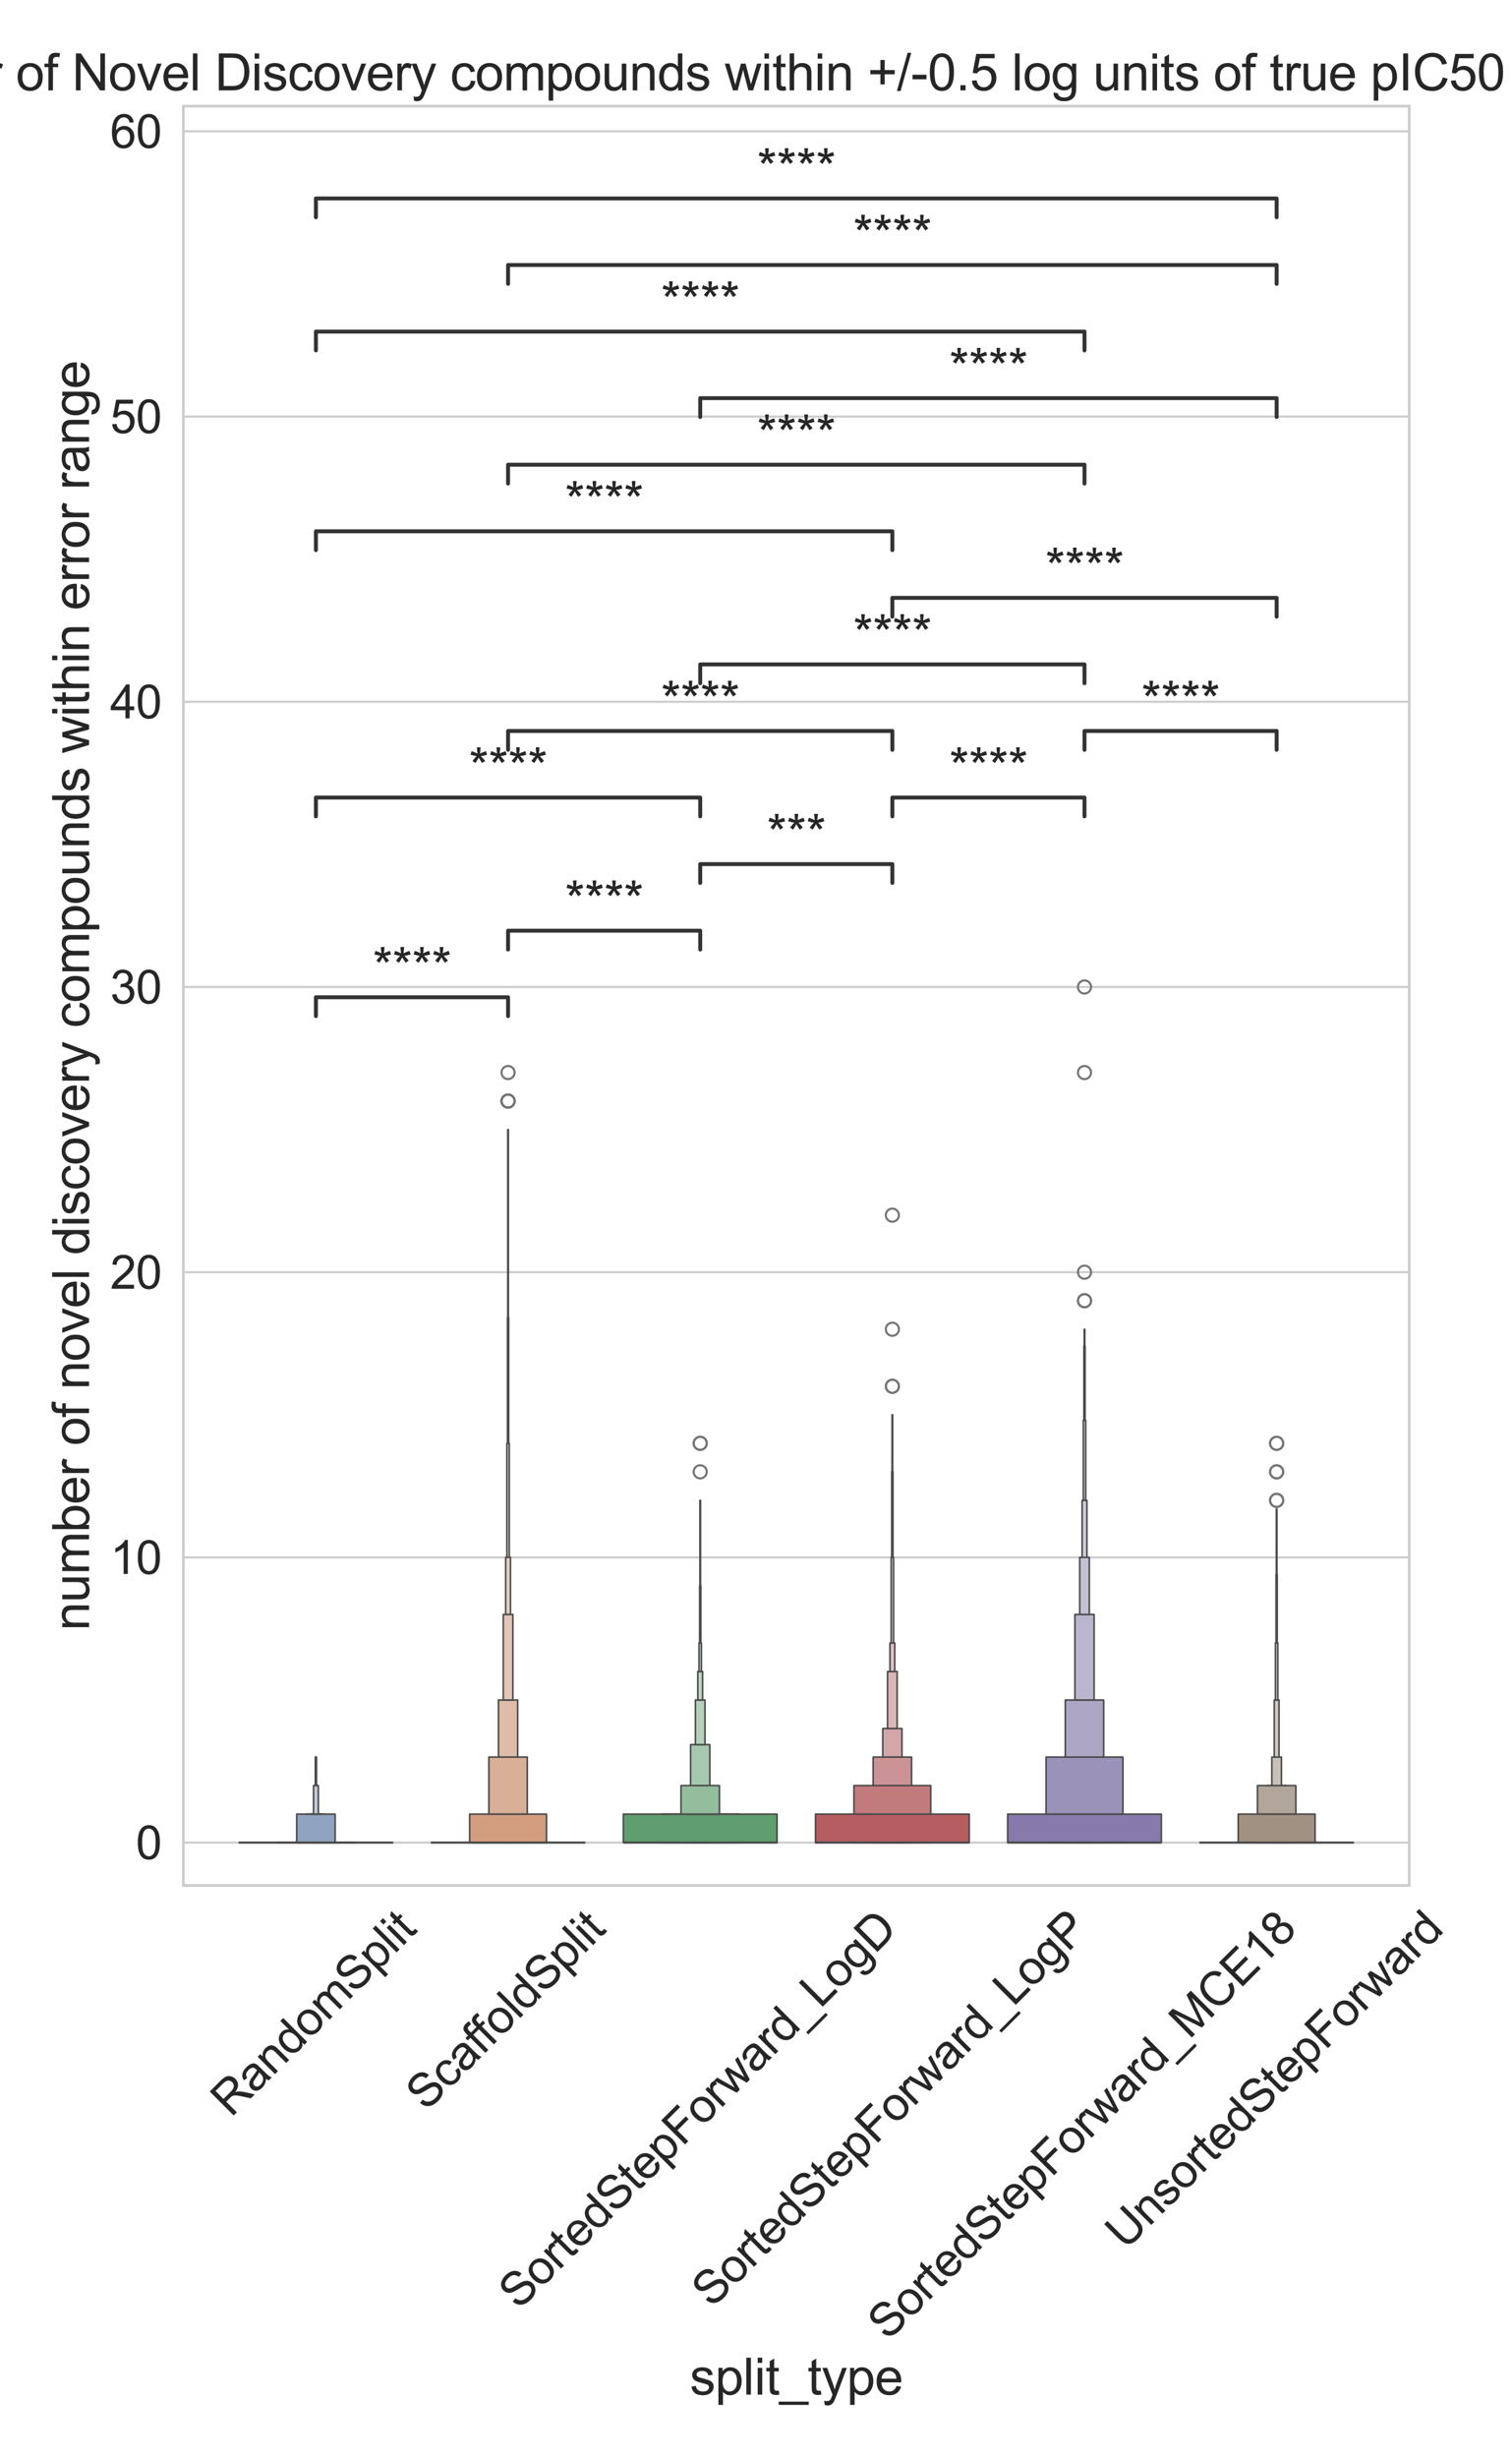 <?xml version="1.0" encoding="utf-8" standalone="no"?>
<!DOCTYPE svg PUBLIC "-//W3C//DTD SVG 1.1//EN"
  "http://www.w3.org/Graphics/SVG/1.1/DTD/svg11.dtd">
<svg xmlns:xlink="http://www.w3.org/1999/xlink" width="576pt" height="936pt" viewBox="0 0 576 936" xmlns="http://www.w3.org/2000/svg" version="1.1">
 <defs>
  <style type="text/css">*{stroke-linejoin: round; stroke-linecap: butt}</style>
 </defs>
 <g id="figure_1">
  <g id="patch_1">
   <path d="M 0 936 
L 576 936 
L 576 0 
L 0 0 
z
" style="fill: #ffffff"/>
  </g>
  <g id="axes_1">
   <g id="patch_2">
    <path d="M 69.846 717.866 
L 536.848 717.866 
L 536.848 40.416 
L 69.846 40.416 
z
" style="fill: #ffffff"/>
   </g>
   <g id="matplotlib.axis_1">
    <g id="xtick_1">
     <g id="text_1">
      <!-- RandomSplit -->
      <g style="fill: #262626" transform="translate(88.023 806.472) rotate(-45) scale(0.176 -0.176)">
       <defs>
        <path id="ArialMT-52" d="M 503 0 
L 503 4581 
L 2534 4581 
Q 3147 4581 3465 4457 
Q 3784 4334 3975 4021 
Q 4166 3709 4166 3331 
Q 4166 2844 3850 2509 
Q 3534 2175 2875 2084 
Q 3116 1969 3241 1856 
Q 3506 1613 3744 1247 
L 4541 0 
L 3778 0 
L 3172 953 
Q 2906 1366 2734 1584 
Q 2563 1803 2427 1890 
Q 2291 1978 2150 2013 
Q 2047 2034 1813 2034 
L 1109 2034 
L 1109 0 
L 503 0 
z
M 1109 2559 
L 2413 2559 
Q 2828 2559 3062 2645 
Q 3297 2731 3419 2920 
Q 3541 3109 3541 3331 
Q 3541 3656 3305 3865 
Q 3069 4075 2559 4075 
L 1109 4075 
L 1109 2559 
z
" transform="scale(0.016)"/>
        <path id="ArialMT-61" d="M 2588 409 
Q 2275 144 1986 34 
Q 1697 -75 1366 -75 
Q 819 -75 525 192 
Q 231 459 231 875 
Q 231 1119 342 1320 
Q 453 1522 633 1644 
Q 813 1766 1038 1828 
Q 1203 1872 1538 1913 
Q 2219 1994 2541 2106 
Q 2544 2222 2544 2253 
Q 2544 2597 2384 2738 
Q 2169 2928 1744 2928 
Q 1347 2928 1158 2789 
Q 969 2650 878 2297 
L 328 2372 
Q 403 2725 575 2942 
Q 747 3159 1072 3276 
Q 1397 3394 1825 3394 
Q 2250 3394 2515 3294 
Q 2781 3194 2906 3042 
Q 3031 2891 3081 2659 
Q 3109 2516 3109 2141 
L 3109 1391 
Q 3109 606 3145 398 
Q 3181 191 3288 0 
L 2700 0 
Q 2613 175 2588 409 
z
M 2541 1666 
Q 2234 1541 1622 1453 
Q 1275 1403 1131 1340 
Q 988 1278 909 1158 
Q 831 1038 831 891 
Q 831 666 1001 516 
Q 1172 366 1500 366 
Q 1825 366 2078 508 
Q 2331 650 2450 897 
Q 2541 1088 2541 1459 
L 2541 1666 
z
" transform="scale(0.016)"/>
        <path id="ArialMT-6e" d="M 422 0 
L 422 3319 
L 928 3319 
L 928 2847 
Q 1294 3394 1984 3394 
Q 2284 3394 2536 3286 
Q 2788 3178 2913 3003 
Q 3038 2828 3088 2588 
Q 3119 2431 3119 2041 
L 3119 0 
L 2556 0 
L 2556 2019 
Q 2556 2363 2490 2533 
Q 2425 2703 2258 2804 
Q 2091 2906 1866 2906 
Q 1506 2906 1245 2678 
Q 984 2450 984 1813 
L 984 0 
L 422 0 
z
" transform="scale(0.016)"/>
        <path id="ArialMT-64" d="M 2575 0 
L 2575 419 
Q 2259 -75 1647 -75 
Q 1250 -75 917 144 
Q 584 363 401 755 
Q 219 1147 219 1656 
Q 219 2153 384 2558 
Q 550 2963 881 3178 
Q 1213 3394 1622 3394 
Q 1922 3394 2156 3267 
Q 2391 3141 2538 2938 
L 2538 4581 
L 3097 4581 
L 3097 0 
L 2575 0 
z
M 797 1656 
Q 797 1019 1065 703 
Q 1334 388 1700 388 
Q 2069 388 2326 689 
Q 2584 991 2584 1609 
Q 2584 2291 2321 2609 
Q 2059 2928 1675 2928 
Q 1300 2928 1048 2622 
Q 797 2316 797 1656 
z
" transform="scale(0.016)"/>
        <path id="ArialMT-6f" d="M 213 1659 
Q 213 2581 725 3025 
Q 1153 3394 1769 3394 
Q 2453 3394 2887 2945 
Q 3322 2497 3322 1706 
Q 3322 1066 3130 698 
Q 2938 331 2570 128 
Q 2203 -75 1769 -75 
Q 1072 -75 642 372 
Q 213 819 213 1659 
z
M 791 1659 
Q 791 1022 1069 705 
Q 1347 388 1769 388 
Q 2188 388 2466 706 
Q 2744 1025 2744 1678 
Q 2744 2294 2464 2611 
Q 2184 2928 1769 2928 
Q 1347 2928 1069 2612 
Q 791 2297 791 1659 
z
" transform="scale(0.016)"/>
        <path id="ArialMT-6d" d="M 422 0 
L 422 3319 
L 925 3319 
L 925 2853 
Q 1081 3097 1340 3245 
Q 1600 3394 1931 3394 
Q 2300 3394 2536 3241 
Q 2772 3088 2869 2813 
Q 3263 3394 3894 3394 
Q 4388 3394 4653 3120 
Q 4919 2847 4919 2278 
L 4919 0 
L 4359 0 
L 4359 2091 
Q 4359 2428 4304 2576 
Q 4250 2725 4106 2815 
Q 3963 2906 3769 2906 
Q 3419 2906 3187 2673 
Q 2956 2441 2956 1928 
L 2956 0 
L 2394 0 
L 2394 2156 
Q 2394 2531 2256 2718 
Q 2119 2906 1806 2906 
Q 1569 2906 1367 2781 
Q 1166 2656 1075 2415 
Q 984 2175 984 1722 
L 984 0 
L 422 0 
z
" transform="scale(0.016)"/>
        <path id="ArialMT-53" d="M 288 1472 
L 859 1522 
Q 900 1178 1048 958 
Q 1197 738 1509 602 
Q 1822 466 2213 466 
Q 2559 466 2825 569 
Q 3091 672 3220 851 
Q 3350 1031 3350 1244 
Q 3350 1459 3225 1620 
Q 3100 1781 2813 1891 
Q 2628 1963 1997 2114 
Q 1366 2266 1113 2400 
Q 784 2572 623 2826 
Q 463 3081 463 3397 
Q 463 3744 659 4045 
Q 856 4347 1234 4503 
Q 1613 4659 2075 4659 
Q 2584 4659 2973 4495 
Q 3363 4331 3572 4012 
Q 3781 3694 3797 3291 
L 3216 3247 
Q 3169 3681 2898 3903 
Q 2628 4125 2100 4125 
Q 1550 4125 1298 3923 
Q 1047 3722 1047 3438 
Q 1047 3191 1225 3031 
Q 1400 2872 2139 2705 
Q 2878 2538 3153 2413 
Q 3553 2228 3743 1945 
Q 3934 1663 3934 1294 
Q 3934 928 3725 604 
Q 3516 281 3123 101 
Q 2731 -78 2241 -78 
Q 1619 -78 1198 103 
Q 778 284 539 648 
Q 300 1013 288 1472 
z
" transform="scale(0.016)"/>
        <path id="ArialMT-70" d="M 422 -1272 
L 422 3319 
L 934 3319 
L 934 2888 
Q 1116 3141 1344 3267 
Q 1572 3394 1897 3394 
Q 2322 3394 2647 3175 
Q 2972 2956 3137 2557 
Q 3303 2159 3303 1684 
Q 3303 1175 3120 767 
Q 2938 359 2589 142 
Q 2241 -75 1856 -75 
Q 1575 -75 1351 44 
Q 1128 163 984 344 
L 984 -1272 
L 422 -1272 
z
M 931 1641 
Q 931 1000 1190 694 
Q 1450 388 1819 388 
Q 2194 388 2461 705 
Q 2728 1022 2728 1688 
Q 2728 2322 2467 2637 
Q 2206 2953 1844 2953 
Q 1484 2953 1207 2617 
Q 931 2281 931 1641 
z
" transform="scale(0.016)"/>
        <path id="ArialMT-6c" d="M 409 0 
L 409 4581 
L 972 4581 
L 972 0 
L 409 0 
z
" transform="scale(0.016)"/>
        <path id="ArialMT-69" d="M 425 3934 
L 425 4581 
L 988 4581 
L 988 3934 
L 425 3934 
z
M 425 0 
L 425 3319 
L 988 3319 
L 988 0 
L 425 0 
z
" transform="scale(0.016)"/>
        <path id="ArialMT-74" d="M 1650 503 
L 1731 6 
Q 1494 -44 1306 -44 
Q 1000 -44 831 53 
Q 663 150 594 308 
Q 525 466 525 972 
L 525 2881 
L 113 2881 
L 113 3319 
L 525 3319 
L 525 4141 
L 1084 4478 
L 1084 3319 
L 1650 3319 
L 1650 2881 
L 1084 2881 
L 1084 941 
Q 1084 700 1114 631 
Q 1144 563 1211 522 
Q 1278 481 1403 481 
Q 1497 481 1650 503 
z
" transform="scale(0.016)"/>
       </defs>
       <use xlink:href="#ArialMT-52"/>
       <use xlink:href="#ArialMT-61" transform="translate(72.217 0)"/>
       <use xlink:href="#ArialMT-6e" transform="translate(127.832 0)"/>
       <use xlink:href="#ArialMT-64" transform="translate(183.447 0)"/>
       <use xlink:href="#ArialMT-6f" transform="translate(239.062 0)"/>
       <use xlink:href="#ArialMT-6d" transform="translate(294.678 0)"/>
       <use xlink:href="#ArialMT-53" transform="translate(377.979 0)"/>
       <use xlink:href="#ArialMT-70" transform="translate(444.678 0)"/>
       <use xlink:href="#ArialMT-6c" transform="translate(500.293 0)"/>
       <use xlink:href="#ArialMT-69" transform="translate(522.51 0)"/>
       <use xlink:href="#ArialMT-74" transform="translate(544.727 0)"/>
      </g>
     </g>
    </g>
    <g id="xtick_2">
     <g id="text_2">
      <!-- ScaffoldSplit -->
      <g style="fill: #262626" transform="translate(162.365 804.183) rotate(-45) scale(0.176 -0.176)">
       <defs>
        <path id="ArialMT-63" d="M 2588 1216 
L 3141 1144 
Q 3050 572 2676 248 
Q 2303 -75 1759 -75 
Q 1078 -75 664 370 
Q 250 816 250 1647 
Q 250 2184 428 2587 
Q 606 2991 970 3192 
Q 1334 3394 1763 3394 
Q 2303 3394 2647 3120 
Q 2991 2847 3088 2344 
L 2541 2259 
Q 2463 2594 2264 2762 
Q 2066 2931 1784 2931 
Q 1359 2931 1093 2626 
Q 828 2322 828 1663 
Q 828 994 1084 691 
Q 1341 388 1753 388 
Q 2084 388 2306 591 
Q 2528 794 2588 1216 
z
" transform="scale(0.016)"/>
        <path id="ArialMT-66" d="M 556 0 
L 556 2881 
L 59 2881 
L 59 3319 
L 556 3319 
L 556 3672 
Q 556 4006 616 4169 
Q 697 4388 901 4523 
Q 1106 4659 1475 4659 
Q 1713 4659 2000 4603 
L 1916 4113 
Q 1741 4144 1584 4144 
Q 1328 4144 1222 4034 
Q 1116 3925 1116 3625 
L 1116 3319 
L 1763 3319 
L 1763 2881 
L 1116 2881 
L 1116 0 
L 556 0 
z
" transform="scale(0.016)"/>
       </defs>
       <use xlink:href="#ArialMT-53"/>
       <use xlink:href="#ArialMT-63" transform="translate(66.699 0)"/>
       <use xlink:href="#ArialMT-61" transform="translate(116.699 0)"/>
       <use xlink:href="#ArialMT-66" transform="translate(172.314 0)"/>
       <use xlink:href="#ArialMT-66" transform="translate(198.348 0)"/>
       <use xlink:href="#ArialMT-6f" transform="translate(226.131 0)"/>
       <use xlink:href="#ArialMT-6c" transform="translate(281.746 0)"/>
       <use xlink:href="#ArialMT-64" transform="translate(303.963 0)"/>
       <use xlink:href="#ArialMT-53" transform="translate(359.578 0)"/>
       <use xlink:href="#ArialMT-70" transform="translate(426.277 0)"/>
       <use xlink:href="#ArialMT-6c" transform="translate(481.893 0)"/>
       <use xlink:href="#ArialMT-69" transform="translate(504.109 0)"/>
       <use xlink:href="#ArialMT-74" transform="translate(526.326 0)"/>
      </g>
     </g>
    </g>
    <g id="xtick_3">
     <g id="text_3">
      <!-- SortedStepForward_LogD -->
      <g style="fill: #262626" transform="translate(197.682 879.799) rotate(-45) scale(0.176 -0.176)">
       <defs>
        <path id="ArialMT-72" d="M 416 0 
L 416 3319 
L 922 3319 
L 922 2816 
Q 1116 3169 1280 3281 
Q 1444 3394 1641 3394 
Q 1925 3394 2219 3213 
L 2025 2691 
Q 1819 2813 1613 2813 
Q 1428 2813 1281 2702 
Q 1134 2591 1072 2394 
Q 978 2094 978 1738 
L 978 0 
L 416 0 
z
" transform="scale(0.016)"/>
        <path id="ArialMT-65" d="M 2694 1069 
L 3275 997 
Q 3138 488 2766 206 
Q 2394 -75 1816 -75 
Q 1088 -75 661 373 
Q 234 822 234 1631 
Q 234 2469 665 2931 
Q 1097 3394 1784 3394 
Q 2450 3394 2872 2941 
Q 3294 2488 3294 1666 
Q 3294 1616 3291 1516 
L 816 1516 
Q 847 969 1125 678 
Q 1403 388 1819 388 
Q 2128 388 2347 550 
Q 2566 713 2694 1069 
z
M 847 1978 
L 2700 1978 
Q 2663 2397 2488 2606 
Q 2219 2931 1791 2931 
Q 1403 2931 1139 2672 
Q 875 2413 847 1978 
z
" transform="scale(0.016)"/>
        <path id="ArialMT-46" d="M 525 0 
L 525 4581 
L 3616 4581 
L 3616 4041 
L 1131 4041 
L 1131 2622 
L 3281 2622 
L 3281 2081 
L 1131 2081 
L 1131 0 
L 525 0 
z
" transform="scale(0.016)"/>
        <path id="ArialMT-77" d="M 1034 0 
L 19 3319 
L 600 3319 
L 1128 1403 
L 1325 691 
Q 1338 744 1497 1375 
L 2025 3319 
L 2603 3319 
L 3100 1394 
L 3266 759 
L 3456 1400 
L 4025 3319 
L 4572 3319 
L 3534 0 
L 2950 0 
L 2422 1988 
L 2294 2553 
L 1622 0 
L 1034 0 
z
" transform="scale(0.016)"/>
        <path id="ArialMT-5f" d="M -97 -1272 
L -97 -866 
L 3631 -866 
L 3631 -1272 
L -97 -1272 
z
" transform="scale(0.016)"/>
        <path id="ArialMT-4c" d="M 469 0 
L 469 4581 
L 1075 4581 
L 1075 541 
L 3331 541 
L 3331 0 
L 469 0 
z
" transform="scale(0.016)"/>
        <path id="ArialMT-67" d="M 319 -275 
L 866 -356 
Q 900 -609 1056 -725 
Q 1266 -881 1628 -881 
Q 2019 -881 2231 -725 
Q 2444 -569 2519 -288 
Q 2563 -116 2559 434 
Q 2191 0 1641 0 
Q 956 0 581 494 
Q 206 988 206 1678 
Q 206 2153 378 2554 
Q 550 2956 876 3175 
Q 1203 3394 1644 3394 
Q 2231 3394 2613 2919 
L 2613 3319 
L 3131 3319 
L 3131 450 
Q 3131 -325 2973 -648 
Q 2816 -972 2473 -1159 
Q 2131 -1347 1631 -1347 
Q 1038 -1347 672 -1080 
Q 306 -813 319 -275 
z
M 784 1719 
Q 784 1066 1043 766 
Q 1303 466 1694 466 
Q 2081 466 2343 764 
Q 2606 1063 2606 1700 
Q 2606 2309 2336 2618 
Q 2066 2928 1684 2928 
Q 1309 2928 1046 2623 
Q 784 2319 784 1719 
z
" transform="scale(0.016)"/>
        <path id="ArialMT-44" d="M 494 0 
L 494 4581 
L 2072 4581 
Q 2606 4581 2888 4516 
Q 3281 4425 3559 4188 
Q 3922 3881 4101 3404 
Q 4281 2928 4281 2316 
Q 4281 1794 4159 1391 
Q 4038 988 3847 723 
Q 3656 459 3429 307 
Q 3203 156 2883 78 
Q 2563 0 2147 0 
L 494 0 
z
M 1100 541 
L 2078 541 
Q 2531 541 2789 625 
Q 3047 709 3200 863 
Q 3416 1078 3536 1442 
Q 3656 1806 3656 2325 
Q 3656 3044 3420 3430 
Q 3184 3816 2847 3947 
Q 2603 4041 2063 4041 
L 1100 4041 
L 1100 541 
z
" transform="scale(0.016)"/>
       </defs>
       <use xlink:href="#ArialMT-53"/>
       <use xlink:href="#ArialMT-6f" transform="translate(66.699 0)"/>
       <use xlink:href="#ArialMT-72" transform="translate(122.314 0)"/>
       <use xlink:href="#ArialMT-74" transform="translate(155.615 0)"/>
       <use xlink:href="#ArialMT-65" transform="translate(183.398 0)"/>
       <use xlink:href="#ArialMT-64" transform="translate(239.014 0)"/>
       <use xlink:href="#ArialMT-53" transform="translate(294.629 0)"/>
       <use xlink:href="#ArialMT-74" transform="translate(361.328 0)"/>
       <use xlink:href="#ArialMT-65" transform="translate(389.111 0)"/>
       <use xlink:href="#ArialMT-70" transform="translate(444.727 0)"/>
       <use xlink:href="#ArialMT-46" transform="translate(500.342 0)"/>
       <use xlink:href="#ArialMT-6f" transform="translate(561.426 0)"/>
       <use xlink:href="#ArialMT-72" transform="translate(617.041 0)"/>
       <use xlink:href="#ArialMT-77" transform="translate(650.342 0)"/>
       <use xlink:href="#ArialMT-61" transform="translate(722.559 0)"/>
       <use xlink:href="#ArialMT-72" transform="translate(778.174 0)"/>
       <use xlink:href="#ArialMT-64" transform="translate(811.475 0)"/>
       <use xlink:href="#ArialMT-5f" transform="translate(867.09 0)"/>
       <use xlink:href="#ArialMT-4c" transform="translate(922.705 0)"/>
       <use xlink:href="#ArialMT-6f" transform="translate(978.32 0)"/>
       <use xlink:href="#ArialMT-67" transform="translate(1033.936 0)"/>
       <use xlink:href="#ArialMT-44" transform="translate(1089.551 0)"/>
      </g>
     </g>
    </g>
    <g id="xtick_4">
     <g id="text_4">
      <!-- SortedStepForward_LogP -->
      <g style="fill: #262626" transform="translate(271.223 879.112) rotate(-45) scale(0.176 -0.176)">
       <defs>
        <path id="ArialMT-50" d="M 494 0 
L 494 4581 
L 2222 4581 
Q 2678 4581 2919 4538 
Q 3256 4481 3484 4323 
Q 3713 4166 3852 3881 
Q 3991 3597 3991 3256 
Q 3991 2672 3619 2267 
Q 3247 1863 2275 1863 
L 1100 1863 
L 1100 0 
L 494 0 
z
M 1100 2403 
L 2284 2403 
Q 2872 2403 3119 2622 
Q 3366 2841 3366 3238 
Q 3366 3525 3220 3729 
Q 3075 3934 2838 4000 
Q 2684 4041 2272 4041 
L 1100 4041 
L 1100 2403 
z
" transform="scale(0.016)"/>
       </defs>
       <use xlink:href="#ArialMT-53"/>
       <use xlink:href="#ArialMT-6f" transform="translate(66.699 0)"/>
       <use xlink:href="#ArialMT-72" transform="translate(122.314 0)"/>
       <use xlink:href="#ArialMT-74" transform="translate(155.615 0)"/>
       <use xlink:href="#ArialMT-65" transform="translate(183.398 0)"/>
       <use xlink:href="#ArialMT-64" transform="translate(239.014 0)"/>
       <use xlink:href="#ArialMT-53" transform="translate(294.629 0)"/>
       <use xlink:href="#ArialMT-74" transform="translate(361.328 0)"/>
       <use xlink:href="#ArialMT-65" transform="translate(389.111 0)"/>
       <use xlink:href="#ArialMT-70" transform="translate(444.727 0)"/>
       <use xlink:href="#ArialMT-46" transform="translate(500.342 0)"/>
       <use xlink:href="#ArialMT-6f" transform="translate(561.426 0)"/>
       <use xlink:href="#ArialMT-72" transform="translate(617.041 0)"/>
       <use xlink:href="#ArialMT-77" transform="translate(650.342 0)"/>
       <use xlink:href="#ArialMT-61" transform="translate(722.559 0)"/>
       <use xlink:href="#ArialMT-72" transform="translate(778.174 0)"/>
       <use xlink:href="#ArialMT-64" transform="translate(811.475 0)"/>
       <use xlink:href="#ArialMT-5f" transform="translate(867.09 0)"/>
       <use xlink:href="#ArialMT-4c" transform="translate(922.705 0)"/>
       <use xlink:href="#ArialMT-6f" transform="translate(978.32 0)"/>
       <use xlink:href="#ArialMT-67" transform="translate(1033.936 0)"/>
       <use xlink:href="#ArialMT-50" transform="translate(1089.551 0)"/>
      </g>
     </g>
    </g>
    <g id="xtick_5">
     <g id="text_5">
      <!-- SortedStepForward_MCE18 -->
      <g style="fill: #262626" transform="translate(338.277 891.546) rotate(-45) scale(0.176 -0.176)">
       <defs>
        <path id="ArialMT-4d" d="M 475 0 
L 475 4581 
L 1388 4581 
L 2472 1338 
Q 2622 884 2691 659 
Q 2769 909 2934 1394 
L 4031 4581 
L 4847 4581 
L 4847 0 
L 4263 0 
L 4263 3834 
L 2931 0 
L 2384 0 
L 1059 3900 
L 1059 0 
L 475 0 
z
" transform="scale(0.016)"/>
        <path id="ArialMT-43" d="M 3763 1606 
L 4369 1453 
Q 4178 706 3683 314 
Q 3188 -78 2472 -78 
Q 1731 -78 1267 223 
Q 803 525 561 1097 
Q 319 1669 319 2325 
Q 319 3041 592 3573 
Q 866 4106 1370 4382 
Q 1875 4659 2481 4659 
Q 3169 4659 3637 4309 
Q 4106 3959 4291 3325 
L 3694 3184 
Q 3534 3684 3231 3912 
Q 2928 4141 2469 4141 
Q 1941 4141 1586 3887 
Q 1231 3634 1087 3207 
Q 944 2781 944 2328 
Q 944 1744 1114 1308 
Q 1284 872 1643 656 
Q 2003 441 2422 441 
Q 2931 441 3284 734 
Q 3638 1028 3763 1606 
z
" transform="scale(0.016)"/>
        <path id="ArialMT-45" d="M 506 0 
L 506 4581 
L 3819 4581 
L 3819 4041 
L 1113 4041 
L 1113 2638 
L 3647 2638 
L 3647 2100 
L 1113 2100 
L 1113 541 
L 3925 541 
L 3925 0 
L 506 0 
z
" transform="scale(0.016)"/>
        <path id="ArialMT-31" d="M 2384 0 
L 1822 0 
L 1822 3584 
Q 1619 3391 1289 3197 
Q 959 3003 697 2906 
L 697 3450 
Q 1169 3672 1522 3987 
Q 1875 4303 2022 4600 
L 2384 4600 
L 2384 0 
z
" transform="scale(0.016)"/>
        <path id="ArialMT-38" d="M 1131 2484 
Q 781 2613 612 2850 
Q 444 3088 444 3419 
Q 444 3919 803 4259 
Q 1163 4600 1759 4600 
Q 2359 4600 2725 4251 
Q 3091 3903 3091 3403 
Q 3091 3084 2923 2848 
Q 2756 2613 2416 2484 
Q 2838 2347 3058 2040 
Q 3278 1734 3278 1309 
Q 3278 722 2862 322 
Q 2447 -78 1769 -78 
Q 1091 -78 675 323 
Q 259 725 259 1325 
Q 259 1772 486 2073 
Q 713 2375 1131 2484 
z
M 1019 3438 
Q 1019 3113 1228 2906 
Q 1438 2700 1772 2700 
Q 2097 2700 2305 2904 
Q 2513 3109 2513 3406 
Q 2513 3716 2298 3927 
Q 2084 4138 1766 4138 
Q 1444 4138 1231 3931 
Q 1019 3725 1019 3438 
z
M 838 1322 
Q 838 1081 952 856 
Q 1066 631 1291 507 
Q 1516 384 1775 384 
Q 2178 384 2440 643 
Q 2703 903 2703 1303 
Q 2703 1709 2433 1975 
Q 2163 2241 1756 2241 
Q 1359 2241 1098 1978 
Q 838 1716 838 1322 
z
" transform="scale(0.016)"/>
       </defs>
       <use xlink:href="#ArialMT-53"/>
       <use xlink:href="#ArialMT-6f" transform="translate(66.699 0)"/>
       <use xlink:href="#ArialMT-72" transform="translate(122.314 0)"/>
       <use xlink:href="#ArialMT-74" transform="translate(155.615 0)"/>
       <use xlink:href="#ArialMT-65" transform="translate(183.398 0)"/>
       <use xlink:href="#ArialMT-64" transform="translate(239.014 0)"/>
       <use xlink:href="#ArialMT-53" transform="translate(294.629 0)"/>
       <use xlink:href="#ArialMT-74" transform="translate(361.328 0)"/>
       <use xlink:href="#ArialMT-65" transform="translate(389.111 0)"/>
       <use xlink:href="#ArialMT-70" transform="translate(444.727 0)"/>
       <use xlink:href="#ArialMT-46" transform="translate(500.342 0)"/>
       <use xlink:href="#ArialMT-6f" transform="translate(561.426 0)"/>
       <use xlink:href="#ArialMT-72" transform="translate(617.041 0)"/>
       <use xlink:href="#ArialMT-77" transform="translate(650.342 0)"/>
       <use xlink:href="#ArialMT-61" transform="translate(722.559 0)"/>
       <use xlink:href="#ArialMT-72" transform="translate(778.174 0)"/>
       <use xlink:href="#ArialMT-64" transform="translate(811.475 0)"/>
       <use xlink:href="#ArialMT-5f" transform="translate(867.09 0)"/>
       <use xlink:href="#ArialMT-4d" transform="translate(922.705 0)"/>
       <use xlink:href="#ArialMT-43" transform="translate(1006.006 0)"/>
       <use xlink:href="#ArialMT-45" transform="translate(1078.223 0)"/>
       <use xlink:href="#ArialMT-31" transform="translate(1144.922 0)"/>
       <use xlink:href="#ArialMT-38" transform="translate(1200.537 0)"/>
      </g>
     </g>
    </g>
    <g id="xtick_6">
     <g id="text_6">
      <!-- UnsortedStepForward -->
      <g style="fill: #262626" transform="translate(428.768 856.958) rotate(-45) scale(0.176 -0.176)">
       <defs>
        <path id="ArialMT-55" d="M 3500 4581 
L 4106 4581 
L 4106 1934 
Q 4106 1244 3950 837 
Q 3794 431 3386 176 
Q 2978 -78 2316 -78 
Q 1672 -78 1262 144 
Q 853 366 678 786 
Q 503 1206 503 1934 
L 503 4581 
L 1109 4581 
L 1109 1938 
Q 1109 1341 1220 1058 
Q 1331 775 1601 622 
Q 1872 469 2263 469 
Q 2931 469 3215 772 
Q 3500 1075 3500 1938 
L 3500 4581 
z
" transform="scale(0.016)"/>
        <path id="ArialMT-73" d="M 197 991 
L 753 1078 
Q 800 744 1014 566 
Q 1228 388 1613 388 
Q 2000 388 2187 545 
Q 2375 703 2375 916 
Q 2375 1106 2209 1216 
Q 2094 1291 1634 1406 
Q 1016 1563 777 1677 
Q 538 1791 414 1992 
Q 291 2194 291 2438 
Q 291 2659 392 2848 
Q 494 3038 669 3163 
Q 800 3259 1026 3326 
Q 1253 3394 1513 3394 
Q 1903 3394 2198 3281 
Q 2494 3169 2634 2976 
Q 2775 2784 2828 2463 
L 2278 2388 
Q 2241 2644 2061 2787 
Q 1881 2931 1553 2931 
Q 1166 2931 1000 2803 
Q 834 2675 834 2503 
Q 834 2394 903 2306 
Q 972 2216 1119 2156 
Q 1203 2125 1616 2013 
Q 2213 1853 2448 1751 
Q 2684 1650 2818 1456 
Q 2953 1263 2953 975 
Q 2953 694 2789 445 
Q 2625 197 2315 61 
Q 2006 -75 1616 -75 
Q 969 -75 630 194 
Q 291 463 197 991 
z
" transform="scale(0.016)"/>
       </defs>
       <use xlink:href="#ArialMT-55"/>
       <use xlink:href="#ArialMT-6e" transform="translate(72.217 0)"/>
       <use xlink:href="#ArialMT-73" transform="translate(127.832 0)"/>
       <use xlink:href="#ArialMT-6f" transform="translate(177.832 0)"/>
       <use xlink:href="#ArialMT-72" transform="translate(233.447 0)"/>
       <use xlink:href="#ArialMT-74" transform="translate(266.748 0)"/>
       <use xlink:href="#ArialMT-65" transform="translate(294.531 0)"/>
       <use xlink:href="#ArialMT-64" transform="translate(350.146 0)"/>
       <use xlink:href="#ArialMT-53" transform="translate(405.762 0)"/>
       <use xlink:href="#ArialMT-74" transform="translate(472.461 0)"/>
       <use xlink:href="#ArialMT-65" transform="translate(500.244 0)"/>
       <use xlink:href="#ArialMT-70" transform="translate(555.859 0)"/>
       <use xlink:href="#ArialMT-46" transform="translate(611.475 0)"/>
       <use xlink:href="#ArialMT-6f" transform="translate(672.559 0)"/>
       <use xlink:href="#ArialMT-72" transform="translate(728.174 0)"/>
       <use xlink:href="#ArialMT-77" transform="translate(761.475 0)"/>
       <use xlink:href="#ArialMT-61" transform="translate(833.691 0)"/>
       <use xlink:href="#ArialMT-72" transform="translate(889.307 0)"/>
       <use xlink:href="#ArialMT-64" transform="translate(922.607 0)"/>
      </g>
     </g>
    </g>
    <g id="text_7">
     <!-- split_type -->
     <g style="fill: #262626" transform="translate(262.793 911.762) scale(0.192 -0.192)">
      <defs>
       <path id="ArialMT-79" d="M 397 -1278 
L 334 -750 
Q 519 -800 656 -800 
Q 844 -800 956 -737 
Q 1069 -675 1141 -563 
Q 1194 -478 1313 -144 
Q 1328 -97 1363 -6 
L 103 3319 
L 709 3319 
L 1400 1397 
Q 1534 1031 1641 628 
Q 1738 1016 1872 1384 
L 2581 3319 
L 3144 3319 
L 1881 -56 
Q 1678 -603 1566 -809 
Q 1416 -1088 1222 -1217 
Q 1028 -1347 759 -1347 
Q 597 -1347 397 -1278 
z
" transform="scale(0.016)"/>
      </defs>
      <use xlink:href="#ArialMT-73"/>
      <use xlink:href="#ArialMT-70" transform="translate(50 0)"/>
      <use xlink:href="#ArialMT-6c" transform="translate(105.615 0)"/>
      <use xlink:href="#ArialMT-69" transform="translate(127.832 0)"/>
      <use xlink:href="#ArialMT-74" transform="translate(150.049 0)"/>
      <use xlink:href="#ArialMT-5f" transform="translate(177.832 0)"/>
      <use xlink:href="#ArialMT-74" transform="translate(233.447 0)"/>
      <use xlink:href="#ArialMT-79" transform="translate(261.23 0)"/>
      <use xlink:href="#ArialMT-70" transform="translate(311.23 0)"/>
      <use xlink:href="#ArialMT-65" transform="translate(366.846 0)"/>
     </g>
    </g>
   </g>
   <g id="matplotlib.axis_2">
    <g id="ytick_1">
     <g id="line2d_1">
      <path d="M 69.846 701.577 
L 536.848 701.577 
" clip-path="url(#p52b0250422)" style="fill: none; stroke: #cccccc; stroke-width: 0.8; stroke-linecap: round"/>
     </g>
     <g id="text_8">
      <!-- 0 -->
      <g style="fill: #262626" transform="translate(51.759 707.876) scale(0.176 -0.176)">
       <defs>
        <path id="ArialMT-30" d="M 266 2259 
Q 266 3072 433 3567 
Q 600 4063 929 4331 
Q 1259 4600 1759 4600 
Q 2128 4600 2406 4451 
Q 2684 4303 2865 4023 
Q 3047 3744 3150 3342 
Q 3253 2941 3253 2259 
Q 3253 1453 3087 958 
Q 2922 463 2592 192 
Q 2263 -78 1759 -78 
Q 1097 -78 719 397 
Q 266 969 266 2259 
z
M 844 2259 
Q 844 1131 1108 757 
Q 1372 384 1759 384 
Q 2147 384 2411 759 
Q 2675 1134 2675 2259 
Q 2675 3391 2411 3762 
Q 2147 4134 1753 4134 
Q 1366 4134 1134 3806 
Q 844 3388 844 2259 
z
" transform="scale(0.016)"/>
       </defs>
       <use xlink:href="#ArialMT-30"/>
      </g>
     </g>
    </g>
    <g id="ytick_2">
     <g id="line2d_2">
      <path d="M 69.846 592.984 
L 536.848 592.984 
" clip-path="url(#p52b0250422)" style="fill: none; stroke: #cccccc; stroke-width: 0.8; stroke-linecap: round"/>
     </g>
     <g id="text_9">
      <!-- 10 -->
      <g style="fill: #262626" transform="translate(41.971 599.283) scale(0.176 -0.176)">
       <use xlink:href="#ArialMT-31"/>
       <use xlink:href="#ArialMT-30" transform="translate(55.615 0)"/>
      </g>
     </g>
    </g>
    <g id="ytick_3">
     <g id="line2d_3">
      <path d="M 69.846 484.391 
L 536.848 484.391 
" clip-path="url(#p52b0250422)" style="fill: none; stroke: #cccccc; stroke-width: 0.8; stroke-linecap: round"/>
     </g>
     <g id="text_10">
      <!-- 20 -->
      <g style="fill: #262626" transform="translate(41.971 490.69) scale(0.176 -0.176)">
       <defs>
        <path id="ArialMT-32" d="M 3222 541 
L 3222 0 
L 194 0 
Q 188 203 259 391 
Q 375 700 629 1000 
Q 884 1300 1366 1694 
Q 2113 2306 2375 2664 
Q 2638 3022 2638 3341 
Q 2638 3675 2398 3904 
Q 2159 4134 1775 4134 
Q 1369 4134 1125 3890 
Q 881 3647 878 3216 
L 300 3275 
Q 359 3922 746 4261 
Q 1134 4600 1788 4600 
Q 2447 4600 2831 4234 
Q 3216 3869 3216 3328 
Q 3216 3053 3103 2787 
Q 2991 2522 2730 2228 
Q 2469 1934 1863 1422 
Q 1356 997 1212 845 
Q 1069 694 975 541 
L 3222 541 
z
" transform="scale(0.016)"/>
       </defs>
       <use xlink:href="#ArialMT-32"/>
       <use xlink:href="#ArialMT-30" transform="translate(55.615 0)"/>
      </g>
     </g>
    </g>
    <g id="ytick_4">
     <g id="line2d_4">
      <path d="M 69.846 375.798 
L 536.848 375.798 
" clip-path="url(#p52b0250422)" style="fill: none; stroke: #cccccc; stroke-width: 0.8; stroke-linecap: round"/>
     </g>
     <g id="text_11">
      <!-- 30 -->
      <g style="fill: #262626" transform="translate(41.971 382.097) scale(0.176 -0.176)">
       <defs>
        <path id="ArialMT-33" d="M 269 1209 
L 831 1284 
Q 928 806 1161 595 
Q 1394 384 1728 384 
Q 2125 384 2398 659 
Q 2672 934 2672 1341 
Q 2672 1728 2419 1979 
Q 2166 2231 1775 2231 
Q 1616 2231 1378 2169 
L 1441 2663 
Q 1497 2656 1531 2656 
Q 1891 2656 2178 2843 
Q 2466 3031 2466 3422 
Q 2466 3731 2256 3934 
Q 2047 4138 1716 4138 
Q 1388 4138 1169 3931 
Q 950 3725 888 3313 
L 325 3413 
Q 428 3978 793 4289 
Q 1159 4600 1703 4600 
Q 2078 4600 2393 4439 
Q 2709 4278 2876 4000 
Q 3044 3722 3044 3409 
Q 3044 3113 2884 2869 
Q 2725 2625 2413 2481 
Q 2819 2388 3044 2092 
Q 3269 1797 3269 1353 
Q 3269 753 2831 336 
Q 2394 -81 1725 -81 
Q 1122 -81 723 278 
Q 325 638 269 1209 
z
" transform="scale(0.016)"/>
       </defs>
       <use xlink:href="#ArialMT-33"/>
       <use xlink:href="#ArialMT-30" transform="translate(55.615 0)"/>
      </g>
     </g>
    </g>
    <g id="ytick_5">
     <g id="line2d_5">
      <path d="M 69.846 267.205 
L 536.848 267.205 
" clip-path="url(#p52b0250422)" style="fill: none; stroke: #cccccc; stroke-width: 0.8; stroke-linecap: round"/>
     </g>
     <g id="text_12">
      <!-- 40 -->
      <g style="fill: #262626" transform="translate(41.971 273.504) scale(0.176 -0.176)">
       <defs>
        <path id="ArialMT-34" d="M 2069 0 
L 2069 1097 
L 81 1097 
L 81 1613 
L 2172 4581 
L 2631 4581 
L 2631 1613 
L 3250 1613 
L 3250 1097 
L 2631 1097 
L 2631 0 
L 2069 0 
z
M 2069 1613 
L 2069 3678 
L 634 1613 
L 2069 1613 
z
" transform="scale(0.016)"/>
       </defs>
       <use xlink:href="#ArialMT-34"/>
       <use xlink:href="#ArialMT-30" transform="translate(55.615 0)"/>
      </g>
     </g>
    </g>
    <g id="ytick_6">
     <g id="line2d_6">
      <path d="M 69.846 158.612 
L 536.848 158.612 
" clip-path="url(#p52b0250422)" style="fill: none; stroke: #cccccc; stroke-width: 0.8; stroke-linecap: round"/>
     </g>
     <g id="text_13">
      <!-- 50 -->
      <g style="fill: #262626" transform="translate(41.971 164.911) scale(0.176 -0.176)">
       <defs>
        <path id="ArialMT-35" d="M 266 1200 
L 856 1250 
Q 922 819 1161 601 
Q 1400 384 1738 384 
Q 2144 384 2425 690 
Q 2706 997 2706 1503 
Q 2706 1984 2436 2262 
Q 2166 2541 1728 2541 
Q 1456 2541 1237 2417 
Q 1019 2294 894 2097 
L 366 2166 
L 809 4519 
L 3088 4519 
L 3088 3981 
L 1259 3981 
L 1013 2750 
Q 1425 3038 1878 3038 
Q 2478 3038 2890 2622 
Q 3303 2206 3303 1553 
Q 3303 931 2941 478 
Q 2500 -78 1738 -78 
Q 1113 -78 717 272 
Q 322 622 266 1200 
z
" transform="scale(0.016)"/>
       </defs>
       <use xlink:href="#ArialMT-35"/>
       <use xlink:href="#ArialMT-30" transform="translate(55.615 0)"/>
      </g>
     </g>
    </g>
    <g id="ytick_7">
     <g id="line2d_7">
      <path d="M 69.846 50.019 
L 536.848 50.019 
" clip-path="url(#p52b0250422)" style="fill: none; stroke: #cccccc; stroke-width: 0.8; stroke-linecap: round"/>
     </g>
     <g id="text_14">
      <!-- 60 -->
      <g style="fill: #262626" transform="translate(41.971 56.318) scale(0.176 -0.176)">
       <defs>
        <path id="ArialMT-36" d="M 3184 3459 
L 2625 3416 
Q 2550 3747 2413 3897 
Q 2184 4138 1850 4138 
Q 1581 4138 1378 3988 
Q 1113 3794 959 3422 
Q 806 3050 800 2363 
Q 1003 2672 1297 2822 
Q 1591 2972 1913 2972 
Q 2475 2972 2870 2558 
Q 3266 2144 3266 1488 
Q 3266 1056 3080 686 
Q 2894 316 2569 119 
Q 2244 -78 1831 -78 
Q 1128 -78 684 439 
Q 241 956 241 2144 
Q 241 3472 731 4075 
Q 1159 4600 1884 4600 
Q 2425 4600 2770 4297 
Q 3116 3994 3184 3459 
z
M 888 1484 
Q 888 1194 1011 928 
Q 1134 663 1356 523 
Q 1578 384 1822 384 
Q 2178 384 2434 671 
Q 2691 959 2691 1453 
Q 2691 1928 2437 2201 
Q 2184 2475 1800 2475 
Q 1419 2475 1153 2201 
Q 888 1928 888 1484 
z
" transform="scale(0.016)"/>
       </defs>
       <use xlink:href="#ArialMT-36"/>
       <use xlink:href="#ArialMT-30" transform="translate(55.615 0)"/>
      </g>
     </g>
    </g>
    <g id="text_15">
     <!-- number of novel discovery compounds within error range -->
     <g style="fill: #262626" transform="translate(33.931 620.844) rotate(-90) scale(0.192 -0.192)">
      <defs>
       <path id="ArialMT-75" d="M 2597 0 
L 2597 488 
Q 2209 -75 1544 -75 
Q 1250 -75 995 37 
Q 741 150 617 320 
Q 494 491 444 738 
Q 409 903 409 1263 
L 409 3319 
L 972 3319 
L 972 1478 
Q 972 1038 1006 884 
Q 1059 663 1231 536 
Q 1403 409 1656 409 
Q 1909 409 2131 539 
Q 2353 669 2445 892 
Q 2538 1116 2538 1541 
L 2538 3319 
L 3100 3319 
L 3100 0 
L 2597 0 
z
" transform="scale(0.016)"/>
       <path id="ArialMT-62" d="M 941 0 
L 419 0 
L 419 4581 
L 981 4581 
L 981 2947 
Q 1338 3394 1891 3394 
Q 2197 3394 2470 3270 
Q 2744 3147 2920 2923 
Q 3097 2700 3197 2384 
Q 3297 2069 3297 1709 
Q 3297 856 2875 390 
Q 2453 -75 1863 -75 
Q 1275 -75 941 416 
L 941 0 
z
M 934 1684 
Q 934 1088 1097 822 
Q 1363 388 1816 388 
Q 2184 388 2453 708 
Q 2722 1028 2722 1663 
Q 2722 2313 2464 2622 
Q 2206 2931 1841 2931 
Q 1472 2931 1203 2611 
Q 934 2291 934 1684 
z
" transform="scale(0.016)"/>
       <path id="ArialMT-20" transform="scale(0.016)"/>
       <path id="ArialMT-76" d="M 1344 0 
L 81 3319 
L 675 3319 
L 1388 1331 
Q 1503 1009 1600 663 
Q 1675 925 1809 1294 
L 2547 3319 
L 3125 3319 
L 1869 0 
L 1344 0 
z
" transform="scale(0.016)"/>
       <path id="ArialMT-68" d="M 422 0 
L 422 4581 
L 984 4581 
L 984 2938 
Q 1378 3394 1978 3394 
Q 2347 3394 2619 3248 
Q 2891 3103 3008 2847 
Q 3125 2591 3125 2103 
L 3125 0 
L 2563 0 
L 2563 2103 
Q 2563 2525 2380 2717 
Q 2197 2909 1863 2909 
Q 1613 2909 1392 2779 
Q 1172 2650 1078 2428 
Q 984 2206 984 1816 
L 984 0 
L 422 0 
z
" transform="scale(0.016)"/>
      </defs>
      <use xlink:href="#ArialMT-6e"/>
      <use xlink:href="#ArialMT-75" transform="translate(55.615 0)"/>
      <use xlink:href="#ArialMT-6d" transform="translate(111.23 0)"/>
      <use xlink:href="#ArialMT-62" transform="translate(194.531 0)"/>
      <use xlink:href="#ArialMT-65" transform="translate(250.146 0)"/>
      <use xlink:href="#ArialMT-72" transform="translate(305.762 0)"/>
      <use xlink:href="#ArialMT-20" transform="translate(339.062 0)"/>
      <use xlink:href="#ArialMT-6f" transform="translate(366.846 0)"/>
      <use xlink:href="#ArialMT-66" transform="translate(422.461 0)"/>
      <use xlink:href="#ArialMT-20" transform="translate(450.244 0)"/>
      <use xlink:href="#ArialMT-6e" transform="translate(478.027 0)"/>
      <use xlink:href="#ArialMT-6f" transform="translate(533.643 0)"/>
      <use xlink:href="#ArialMT-76" transform="translate(589.258 0)"/>
      <use xlink:href="#ArialMT-65" transform="translate(639.258 0)"/>
      <use xlink:href="#ArialMT-6c" transform="translate(694.873 0)"/>
      <use xlink:href="#ArialMT-20" transform="translate(717.09 0)"/>
      <use xlink:href="#ArialMT-64" transform="translate(744.873 0)"/>
      <use xlink:href="#ArialMT-69" transform="translate(800.488 0)"/>
      <use xlink:href="#ArialMT-73" transform="translate(822.705 0)"/>
      <use xlink:href="#ArialMT-63" transform="translate(872.705 0)"/>
      <use xlink:href="#ArialMT-6f" transform="translate(922.705 0)"/>
      <use xlink:href="#ArialMT-76" transform="translate(978.32 0)"/>
      <use xlink:href="#ArialMT-65" transform="translate(1028.32 0)"/>
      <use xlink:href="#ArialMT-72" transform="translate(1083.936 0)"/>
      <use xlink:href="#ArialMT-79" transform="translate(1117.236 0)"/>
      <use xlink:href="#ArialMT-20" transform="translate(1167.236 0)"/>
      <use xlink:href="#ArialMT-63" transform="translate(1195.02 0)"/>
      <use xlink:href="#ArialMT-6f" transform="translate(1245.02 0)"/>
      <use xlink:href="#ArialMT-6d" transform="translate(1300.635 0)"/>
      <use xlink:href="#ArialMT-70" transform="translate(1383.936 0)"/>
      <use xlink:href="#ArialMT-6f" transform="translate(1439.551 0)"/>
      <use xlink:href="#ArialMT-75" transform="translate(1495.166 0)"/>
      <use xlink:href="#ArialMT-6e" transform="translate(1550.781 0)"/>
      <use xlink:href="#ArialMT-64" transform="translate(1606.396 0)"/>
      <use xlink:href="#ArialMT-73" transform="translate(1662.012 0)"/>
      <use xlink:href="#ArialMT-20" transform="translate(1712.012 0)"/>
      <use xlink:href="#ArialMT-77" transform="translate(1739.795 0)"/>
      <use xlink:href="#ArialMT-69" transform="translate(1812.012 0)"/>
      <use xlink:href="#ArialMT-74" transform="translate(1834.229 0)"/>
      <use xlink:href="#ArialMT-68" transform="translate(1862.012 0)"/>
      <use xlink:href="#ArialMT-69" transform="translate(1917.627 0)"/>
      <use xlink:href="#ArialMT-6e" transform="translate(1939.844 0)"/>
      <use xlink:href="#ArialMT-20" transform="translate(1995.459 0)"/>
      <use xlink:href="#ArialMT-65" transform="translate(2023.242 0)"/>
      <use xlink:href="#ArialMT-72" transform="translate(2078.857 0)"/>
      <use xlink:href="#ArialMT-72" transform="translate(2112.158 0)"/>
      <use xlink:href="#ArialMT-6f" transform="translate(2145.459 0)"/>
      <use xlink:href="#ArialMT-72" transform="translate(2201.074 0)"/>
      <use xlink:href="#ArialMT-20" transform="translate(2234.375 0)"/>
      <use xlink:href="#ArialMT-72" transform="translate(2262.158 0)"/>
      <use xlink:href="#ArialMT-61" transform="translate(2295.459 0)"/>
      <use xlink:href="#ArialMT-6e" transform="translate(2351.074 0)"/>
      <use xlink:href="#ArialMT-67" transform="translate(2406.689 0)"/>
      <use xlink:href="#ArialMT-65" transform="translate(2462.305 0)"/>
     </g>
    </g>
   </g>
   <g id="PatchCollection_1">
    <path d="M 120.238 701.577 
L 120.467 701.577 
L 120.467 701.577 
L 120.238 701.577 
z
" clip-path="url(#p52b0250422)" style="fill: #d8dde5; stroke: #494949; stroke-width: 0.6"/>
    <path d="M 120.124 701.577 
L 120.581 701.577 
L 120.581 701.577 
L 120.124 701.577 
z
" clip-path="url(#p52b0250422)" style="fill: #d2d8e2; stroke: #494949; stroke-width: 0.6"/>
    <path d="M 119.895 701.577 
L 120.81 701.577 
L 120.81 701.577 
L 119.895 701.577 
z
" clip-path="url(#p52b0250422)" style="fill: #cad2de; stroke: #494949; stroke-width: 0.6"/>
    <path d="M 119.438 701.577 
L 121.267 701.577 
L 121.267 701.577 
L 119.438 701.577 
z
" clip-path="url(#p52b0250422)" style="fill: #c1cad9; stroke: #494949; stroke-width: 0.6"/>
    <path d="M 118.523 701.577 
L 122.182 701.577 
L 122.182 701.577 
L 118.523 701.577 
z
" clip-path="url(#p52b0250422)" style="fill: #b4c0d3; stroke: #494949; stroke-width: 0.6"/>
    <path d="M 116.693 701.577 
L 124.012 701.577 
L 124.012 701.577 
L 116.693 701.577 
z
" clip-path="url(#p52b0250422)" style="fill: #a4b3ca; stroke: #494949; stroke-width: 0.6"/>
    <path d="M 113.033 701.577 
L 127.672 701.577 
L 127.672 701.577 
L 113.033 701.577 
z
" clip-path="url(#p52b0250422)" style="fill: #90a3c0; stroke: #494949; stroke-width: 0.6"/>
    <path d="M 105.713 701.577 
L 134.992 701.577 
L 134.992 701.577 
L 105.713 701.577 
z
" clip-path="url(#p52b0250422)" style="fill: #778eb3; stroke: #494949; stroke-width: 0.6"/>
    <path d="M 91.073 701.577 
L 149.632 701.577 
L 149.632 701.577 
L 91.073 701.577 
z
" clip-path="url(#p52b0250422)" style="fill: #5875a4; stroke: #494949; stroke-width: 0.6"/>
    <path d="M 105.713 701.577 
L 134.992 701.577 
L 134.992 701.577 
L 105.713 701.577 
z
" clip-path="url(#p52b0250422)" style="fill: #778eb3; stroke: #494949; stroke-width: 0.6"/>
    <path d="M 113.033 701.577 
L 127.672 701.577 
L 127.672 690.718 
L 113.033 690.718 
z
" clip-path="url(#p52b0250422)" style="fill: #90a3c0; stroke: #494949; stroke-width: 0.6"/>
    <path d="M 116.693 690.718 
L 124.012 690.718 
L 124.012 690.718 
L 116.693 690.718 
z
" clip-path="url(#p52b0250422)" style="fill: #a4b3ca; stroke: #494949; stroke-width: 0.6"/>
    <path d="M 118.523 690.718 
L 122.182 690.718 
L 122.182 690.718 
L 118.523 690.718 
z
" clip-path="url(#p52b0250422)" style="fill: #b4c0d3; stroke: #494949; stroke-width: 0.6"/>
    <path d="M 119.438 690.718 
L 121.267 690.718 
L 121.267 679.859 
L 119.438 679.859 
z
" clip-path="url(#p52b0250422)" style="fill: #c1cad9; stroke: #494949; stroke-width: 0.6"/>
    <path d="M 119.895 679.859 
L 120.81 679.859 
L 120.81 679.859 
L 119.895 679.859 
z
" clip-path="url(#p52b0250422)" style="fill: #cad2de; stroke: #494949; stroke-width: 0.6"/>
    <path d="M 120.124 679.859 
L 120.581 679.859 
L 120.581 668.999 
L 120.124 668.999 
z
" clip-path="url(#p52b0250422)" style="fill: #d2d8e2; stroke: #494949; stroke-width: 0.6"/>
    <path d="M 120.238 668.999 
L 120.467 668.999 
L 120.467 668.999 
L 120.238 668.999 
z
" clip-path="url(#p52b0250422)" style="fill: #d8dde5; stroke: #494949; stroke-width: 0.6"/>
   </g>
   <g id="PathCollection_1">
    <path d="M 0 938.5 
C 0.663 938.5 1.299 938.237 1.768 937.768 
C 2.237 937.299 2.5 936.663 2.5 936 
C 2.5 935.337 2.237 934.701 1.768 934.232 
C 1.299 933.763 0.663 933.5 0 933.5 
C -0.663 933.5 -1.299 933.763 -1.768 934.232 
C -2.237 934.701 -2.5 935.337 -2.5 936 
C -2.5 936.663 -2.237 937.299 -1.768 937.768 
C -1.299 938.237 -0.663 938.5 0 938.5 
" clip-path="url(#p52b0250422)" style="fill: none; stroke: #737373; stroke-width: 0.8"/>
   </g>
   <g id="PatchCollection_2">
    <path d="M 193.436 701.577 
L 193.665 701.577 
L 193.665 701.577 
L 193.436 701.577 
z
" clip-path="url(#p52b0250422)" style="fill: #ece0da; stroke: #494949; stroke-width: 0.6"/>
    <path d="M 193.322 701.577 
L 193.779 701.577 
L 193.779 701.577 
L 193.322 701.577 
z
" clip-path="url(#p52b0250422)" style="fill: #eadcd4; stroke: #494949; stroke-width: 0.6"/>
    <path d="M 193.093 701.577 
L 194.008 701.577 
L 194.008 701.577 
L 193.093 701.577 
z
" clip-path="url(#p52b0250422)" style="fill: #e8d6cc; stroke: #494949; stroke-width: 0.6"/>
    <path d="M 192.635 701.577 
L 194.465 701.577 
L 194.465 701.577 
L 192.635 701.577 
z
" clip-path="url(#p52b0250422)" style="fill: #e6d0c4; stroke: #494949; stroke-width: 0.6"/>
    <path d="M 191.72 701.577 
L 195.38 701.577 
L 195.38 701.577 
L 191.72 701.577 
z
" clip-path="url(#p52b0250422)" style="fill: #e3c7b8; stroke: #494949; stroke-width: 0.6"/>
    <path d="M 189.89 701.577 
L 197.21 701.577 
L 197.21 701.577 
L 189.89 701.577 
z
" clip-path="url(#p52b0250422)" style="fill: #dfbca9; stroke: #494949; stroke-width: 0.6"/>
    <path d="M 186.231 701.577 
L 200.87 701.577 
L 200.87 701.577 
L 186.231 701.577 
z
" clip-path="url(#p52b0250422)" style="fill: #daaf97; stroke: #494949; stroke-width: 0.6"/>
    <path d="M 178.911 701.577 
L 208.19 701.577 
L 208.19 701.577 
L 178.911 701.577 
z
" clip-path="url(#p52b0250422)" style="fill: #d39e80; stroke: #494949; stroke-width: 0.6"/>
    <path d="M 164.271 701.577 
L 222.829 701.577 
L 222.829 701.577 
L 164.271 701.577 
z
" clip-path="url(#p52b0250422)" style="fill: #cc8963; stroke: #494949; stroke-width: 0.6"/>
    <path d="M 178.911 701.577 
L 208.19 701.577 
L 208.19 690.718 
L 178.911 690.718 
z
" clip-path="url(#p52b0250422)" style="fill: #d39e80; stroke: #494949; stroke-width: 0.6"/>
    <path d="M 186.231 690.718 
L 200.87 690.718 
L 200.87 668.999 
L 186.231 668.999 
z
" clip-path="url(#p52b0250422)" style="fill: #daaf97; stroke: #494949; stroke-width: 0.6"/>
    <path d="M 189.89 668.999 
L 197.21 668.999 
L 197.21 647.281 
L 189.89 647.281 
z
" clip-path="url(#p52b0250422)" style="fill: #dfbca9; stroke: #494949; stroke-width: 0.6"/>
    <path d="M 191.72 647.281 
L 195.38 647.281 
L 195.38 614.703 
L 191.72 614.703 
z
" clip-path="url(#p52b0250422)" style="fill: #e3c7b8; stroke: #494949; stroke-width: 0.6"/>
    <path d="M 192.635 614.703 
L 194.465 614.703 
L 194.465 592.984 
L 192.635 592.984 
z
" clip-path="url(#p52b0250422)" style="fill: #e6d0c4; stroke: #494949; stroke-width: 0.6"/>
    <path d="M 193.093 592.984 
L 194.008 592.984 
L 194.008 549.547 
L 193.093 549.547 
z
" clip-path="url(#p52b0250422)" style="fill: #e8d6cc; stroke: #494949; stroke-width: 0.6"/>
    <path d="M 193.322 549.547 
L 193.779 549.547 
L 193.779 501.741 
L 193.322 501.741 
z
" clip-path="url(#p52b0250422)" style="fill: #eadcd4; stroke: #494949; stroke-width: 0.6"/>
    <path d="M 193.436 501.741 
L 193.665 501.741 
L 193.665 430.095 
L 193.436 430.095 
z
" clip-path="url(#p52b0250422)" style="fill: #ece0da; stroke: #494949; stroke-width: 0.6"/>
   </g>
   <g id="PathCollection_2">
    <defs>
     <path id="C0_0_7f5acfb54c" d="M 0 2.5 
C 0.663 2.5 1.299 2.237 1.768 1.768 
C 2.237 1.299 2.5 0.663 2.5 -0 
C 2.5 -0.663 2.237 -1.299 1.768 -1.768 
C 1.299 -2.237 0.663 -2.5 0 -2.5 
C -0.663 -2.5 -1.299 -2.237 -1.768 -1.768 
C -2.237 -1.299 -2.5 -0.663 -2.5 0 
C -2.5 0.663 -2.237 1.299 -1.768 1.768 
C -1.299 2.237 -0.663 2.5 0 2.5 
z
"/>
    </defs>
    <g clip-path="url(#p52b0250422)">
     <use xlink:href="#C0_0_7f5acfb54c" x="193.55" y="419.235" style="fill: none; stroke: #737373; stroke-width: 0.8"/>
    </g>
    <g clip-path="url(#p52b0250422)">
     <use xlink:href="#C0_0_7f5acfb54c" x="193.55" y="419.235" style="fill: none; stroke: #737373; stroke-width: 0.8"/>
    </g>
    <g clip-path="url(#p52b0250422)">
     <use xlink:href="#C0_0_7f5acfb54c" x="193.55" y="419.235" style="fill: none; stroke: #737373; stroke-width: 0.8"/>
    </g>
    <g clip-path="url(#p52b0250422)">
     <use xlink:href="#C0_0_7f5acfb54c" x="193.55" y="408.376" style="fill: none; stroke: #737373; stroke-width: 0.8"/>
    </g>
    <g clip-path="url(#p52b0250422)">
     <use xlink:href="#C0_0_7f5acfb54c" x="193.55" y="419.235" style="fill: none; stroke: #737373; stroke-width: 0.8"/>
    </g>
   </g>
   <g id="PatchCollection_3">
    <path d="M 266.634 701.577 
L 266.862 701.577 
L 266.862 701.577 
L 266.634 701.577 
z
" clip-path="url(#p52b0250422)" style="fill: #d7e5da; stroke: #494949; stroke-width: 0.6"/>
    <path d="M 266.519 701.577 
L 266.977 701.577 
L 266.977 701.577 
L 266.519 701.577 
z
" clip-path="url(#p52b0250422)" style="fill: #d1e1d5; stroke: #494949; stroke-width: 0.6"/>
    <path d="M 266.291 701.577 
L 267.206 701.577 
L 267.206 701.577 
L 266.291 701.577 
z
" clip-path="url(#p52b0250422)" style="fill: #caddce; stroke: #494949; stroke-width: 0.6"/>
    <path d="M 265.833 701.577 
L 267.663 701.577 
L 267.663 701.577 
L 265.833 701.577 
z
" clip-path="url(#p52b0250422)" style="fill: #c1d7c6; stroke: #494949; stroke-width: 0.6"/>
    <path d="M 264.918 701.577 
L 268.578 701.577 
L 268.578 701.577 
L 264.918 701.577 
z
" clip-path="url(#p52b0250422)" style="fill: #b5d1bb; stroke: #494949; stroke-width: 0.6"/>
    <path d="M 263.088 701.577 
L 270.408 701.577 
L 270.408 701.577 
L 263.088 701.577 
z
" clip-path="url(#p52b0250422)" style="fill: #a6c8ae; stroke: #494949; stroke-width: 0.6"/>
    <path d="M 259.428 701.577 
L 274.068 701.577 
L 274.068 701.577 
L 259.428 701.577 
z
" clip-path="url(#p52b0250422)" style="fill: #94bd9d; stroke: #494949; stroke-width: 0.6"/>
    <path d="M 252.109 701.577 
L 281.388 701.577 
L 281.388 701.577 
L 252.109 701.577 
z
" clip-path="url(#p52b0250422)" style="fill: #7caf88; stroke: #494949; stroke-width: 0.6"/>
    <path d="M 237.469 701.577 
L 296.027 701.577 
L 296.027 690.718 
L 237.469 690.718 
z
" clip-path="url(#p52b0250422)" style="fill: #5f9e6e; stroke: #494949; stroke-width: 0.6"/>
    <path d="M 252.109 690.718 
L 281.388 690.718 
L 281.388 690.718 
L 252.109 690.718 
z
" clip-path="url(#p52b0250422)" style="fill: #7caf88; stroke: #494949; stroke-width: 0.6"/>
    <path d="M 259.428 690.718 
L 274.068 690.718 
L 274.068 679.859 
L 259.428 679.859 
z
" clip-path="url(#p52b0250422)" style="fill: #94bd9d; stroke: #494949; stroke-width: 0.6"/>
    <path d="M 263.088 679.859 
L 270.408 679.859 
L 270.408 664.249 
L 263.088 664.249 
z
" clip-path="url(#p52b0250422)" style="fill: #a6c8ae; stroke: #494949; stroke-width: 0.6"/>
    <path d="M 264.918 664.249 
L 268.578 664.249 
L 268.578 647.281 
L 264.918 647.281 
z
" clip-path="url(#p52b0250422)" style="fill: #b5d1bb; stroke: #494949; stroke-width: 0.6"/>
    <path d="M 265.833 647.281 
L 267.663 647.281 
L 267.663 636.422 
L 265.833 636.422 
z
" clip-path="url(#p52b0250422)" style="fill: #c1d7c6; stroke: #494949; stroke-width: 0.6"/>
    <path d="M 266.291 636.422 
L 267.206 636.422 
L 267.206 625.562 
L 266.291 625.562 
z
" clip-path="url(#p52b0250422)" style="fill: #caddce; stroke: #494949; stroke-width: 0.6"/>
    <path d="M 266.519 625.562 
L 266.977 625.562 
L 266.977 603.844 
L 266.519 603.844 
z
" clip-path="url(#p52b0250422)" style="fill: #d1e1d5; stroke: #494949; stroke-width: 0.6"/>
    <path d="M 266.634 603.844 
L 266.862 603.844 
L 266.862 571.266 
L 266.634 571.266 
z
" clip-path="url(#p52b0250422)" style="fill: #d7e5da; stroke: #494949; stroke-width: 0.6"/>
   </g>
   <g id="PathCollection_3">
    <defs>
     <path id="C1_0_bf38ac618d" d="M 0 2.5 
C 0.663 2.5 1.299 2.237 1.768 1.768 
C 2.237 1.299 2.5 0.663 2.5 -0 
C 2.5 -0.663 2.237 -1.299 1.768 -1.768 
C 1.299 -2.237 0.663 -2.5 0 -2.5 
C -0.663 -2.5 -1.299 -2.237 -1.768 -1.768 
C -2.237 -1.299 -2.5 -0.663 -2.5 0 
C -2.5 0.663 -2.237 1.299 -1.768 1.768 
C -1.299 2.237 -0.663 2.5 0 2.5 
z
"/>
    </defs>
    <g clip-path="url(#p52b0250422)">
     <use xlink:href="#C1_0_bf38ac618d" x="266.748" y="560.406" style="fill: none; stroke: #737373; stroke-width: 0.8"/>
    </g>
    <g clip-path="url(#p52b0250422)">
     <use xlink:href="#C1_0_bf38ac618d" x="266.748" y="549.547" style="fill: none; stroke: #737373; stroke-width: 0.8"/>
    </g>
    <g clip-path="url(#p52b0250422)">
     <use xlink:href="#C1_0_bf38ac618d" x="266.748" y="549.547" style="fill: none; stroke: #737373; stroke-width: 0.8"/>
    </g>
   </g>
   <g id="PatchCollection_4">
    <path d="M 339.832 701.577 
L 340.06 701.577 
L 340.06 701.577 
L 339.832 701.577 
z
" clip-path="url(#p52b0250422)" style="fill: #e8d9da; stroke: #494949; stroke-width: 0.6"/>
    <path d="M 339.717 701.577 
L 340.175 701.577 
L 340.175 701.577 
L 339.717 701.577 
z
" clip-path="url(#p52b0250422)" style="fill: #e6d3d4; stroke: #494949; stroke-width: 0.6"/>
    <path d="M 339.488 701.577 
L 340.403 701.577 
L 340.403 701.577 
L 339.488 701.577 
z
" clip-path="url(#p52b0250422)" style="fill: #e2cbcc; stroke: #494949; stroke-width: 0.6"/>
    <path d="M 339.031 701.577 
L 340.861 701.577 
L 340.861 701.577 
L 339.031 701.577 
z
" clip-path="url(#p52b0250422)" style="fill: #dfc2c3; stroke: #494949; stroke-width: 0.6"/>
    <path d="M 338.116 701.577 
L 341.776 701.577 
L 341.776 701.577 
L 338.116 701.577 
z
" clip-path="url(#p52b0250422)" style="fill: #dab6b7; stroke: #494949; stroke-width: 0.6"/>
    <path d="M 336.286 701.577 
L 343.606 701.577 
L 343.606 701.577 
L 336.286 701.577 
z
" clip-path="url(#p52b0250422)" style="fill: #d3a6a8; stroke: #494949; stroke-width: 0.6"/>
    <path d="M 332.626 701.577 
L 347.266 701.577 
L 347.266 701.577 
L 332.626 701.577 
z
" clip-path="url(#p52b0250422)" style="fill: #cb9395; stroke: #494949; stroke-width: 0.6"/>
    <path d="M 325.306 701.577 
L 354.585 701.577 
L 354.585 701.577 
L 325.306 701.577 
z
" clip-path="url(#p52b0250422)" style="fill: #c27b7d; stroke: #494949; stroke-width: 0.6"/>
    <path d="M 310.667 701.577 
L 369.225 701.577 
L 369.225 690.718 
L 310.667 690.718 
z
" clip-path="url(#p52b0250422)" style="fill: #b55d60; stroke: #494949; stroke-width: 0.6"/>
    <path d="M 325.306 690.718 
L 354.585 690.718 
L 354.585 679.859 
L 325.306 679.859 
z
" clip-path="url(#p52b0250422)" style="fill: #c27b7d; stroke: #494949; stroke-width: 0.6"/>
    <path d="M 332.626 679.859 
L 347.266 679.859 
L 347.266 668.999 
L 332.626 668.999 
z
" clip-path="url(#p52b0250422)" style="fill: #cb9395; stroke: #494949; stroke-width: 0.6"/>
    <path d="M 336.286 668.999 
L 343.606 668.999 
L 343.606 658.14 
L 336.286 658.14 
z
" clip-path="url(#p52b0250422)" style="fill: #d3a6a8; stroke: #494949; stroke-width: 0.6"/>
    <path d="M 338.116 658.14 
L 341.776 658.14 
L 341.776 636.422 
L 338.116 636.422 
z
" clip-path="url(#p52b0250422)" style="fill: #dab6b7; stroke: #494949; stroke-width: 0.6"/>
    <path d="M 339.031 636.422 
L 340.861 636.422 
L 340.861 625.562 
L 339.031 625.562 
z
" clip-path="url(#p52b0250422)" style="fill: #dfc2c3; stroke: #494949; stroke-width: 0.6"/>
    <path d="M 339.488 625.562 
L 340.403 625.562 
L 340.403 592.984 
L 339.488 592.984 
z
" clip-path="url(#p52b0250422)" style="fill: #e2cbcc; stroke: #494949; stroke-width: 0.6"/>
    <path d="M 339.717 592.984 
L 340.175 592.984 
L 340.175 560.406 
L 339.717 560.406 
z
" clip-path="url(#p52b0250422)" style="fill: #e6d3d4; stroke: #494949; stroke-width: 0.6"/>
    <path d="M 339.832 560.406 
L 340.06 560.406 
L 340.06 538.688 
L 339.832 538.688 
z
" clip-path="url(#p52b0250422)" style="fill: #e8d9da; stroke: #494949; stroke-width: 0.6"/>
   </g>
   <g id="PathCollection_4">
    <defs>
     <path id="C2_0_c2b9ad68d0" d="M 0 2.5 
C 0.663 2.5 1.299 2.237 1.768 1.768 
C 2.237 1.299 2.5 0.663 2.5 -0 
C 2.5 -0.663 2.237 -1.299 1.768 -1.768 
C 1.299 -2.237 0.663 -2.5 0 -2.5 
C -0.663 -2.5 -1.299 -2.237 -1.768 -1.768 
C -2.237 -1.299 -2.5 -0.663 -2.5 0 
C -2.5 0.663 -2.237 1.299 -1.768 1.768 
C -1.299 2.237 -0.663 2.5 0 2.5 
z
"/>
    </defs>
    <g clip-path="url(#p52b0250422)">
     <use xlink:href="#C2_0_c2b9ad68d0" x="339.946" y="462.673" style="fill: none; stroke: #737373; stroke-width: 0.8"/>
    </g>
    <g clip-path="url(#p52b0250422)">
     <use xlink:href="#C2_0_c2b9ad68d0" x="339.946" y="506.11" style="fill: none; stroke: #737373; stroke-width: 0.8"/>
    </g>
    <g clip-path="url(#p52b0250422)">
     <use xlink:href="#C2_0_c2b9ad68d0" x="339.946" y="527.828" style="fill: none; stroke: #737373; stroke-width: 0.8"/>
    </g>
    <g clip-path="url(#p52b0250422)">
     <use xlink:href="#C2_0_c2b9ad68d0" x="339.946" y="527.828" style="fill: none; stroke: #737373; stroke-width: 0.8"/>
    </g>
   </g>
   <g id="PatchCollection_5">
    <path d="M 413.029 701.577 
L 413.258 701.577 
L 413.258 701.577 
L 413.029 701.577 
z
" clip-path="url(#p52b0250422)" style="fill: #e0dee6; stroke: #494949; stroke-width: 0.6"/>
    <path d="M 412.915 701.577 
L 413.372 701.577 
L 413.372 701.577 
L 412.915 701.577 
z
" clip-path="url(#p52b0250422)" style="fill: #dcd9e3; stroke: #494949; stroke-width: 0.6"/>
    <path d="M 412.686 701.577 
L 413.601 701.577 
L 413.601 701.577 
L 412.686 701.577 
z
" clip-path="url(#p52b0250422)" style="fill: #d6d3e0; stroke: #494949; stroke-width: 0.6"/>
    <path d="M 412.229 701.577 
L 414.059 701.577 
L 414.059 701.577 
L 412.229 701.577 
z
" clip-path="url(#p52b0250422)" style="fill: #cfcbdb; stroke: #494949; stroke-width: 0.6"/>
    <path d="M 411.314 701.577 
L 414.974 701.577 
L 414.974 701.577 
L 411.314 701.577 
z
" clip-path="url(#p52b0250422)" style="fill: #c6c2d5; stroke: #494949; stroke-width: 0.6"/>
    <path d="M 409.484 701.577 
L 416.804 701.577 
L 416.804 701.577 
L 409.484 701.577 
z
" clip-path="url(#p52b0250422)" style="fill: #bbb5ce; stroke: #494949; stroke-width: 0.6"/>
    <path d="M 405.824 701.577 
L 420.464 701.577 
L 420.464 701.577 
L 405.824 701.577 
z
" clip-path="url(#p52b0250422)" style="fill: #ada6c5; stroke: #494949; stroke-width: 0.6"/>
    <path d="M 398.504 701.577 
L 427.783 701.577 
L 427.783 701.577 
L 398.504 701.577 
z
" clip-path="url(#p52b0250422)" style="fill: #9b92b9; stroke: #494949; stroke-width: 0.6"/>
    <path d="M 383.865 701.577 
L 442.423 701.577 
L 442.423 690.718 
L 383.865 690.718 
z
" clip-path="url(#p52b0250422)" style="fill: #857aab; stroke: #494949; stroke-width: 0.6"/>
    <path d="M 398.504 690.718 
L 427.783 690.718 
L 427.783 668.999 
L 398.504 668.999 
z
" clip-path="url(#p52b0250422)" style="fill: #9b92b9; stroke: #494949; stroke-width: 0.6"/>
    <path d="M 405.824 668.999 
L 420.464 668.999 
L 420.464 647.281 
L 405.824 647.281 
z
" clip-path="url(#p52b0250422)" style="fill: #ada6c5; stroke: #494949; stroke-width: 0.6"/>
    <path d="M 409.484 647.281 
L 416.804 647.281 
L 416.804 614.703 
L 409.484 614.703 
z
" clip-path="url(#p52b0250422)" style="fill: #bbb5ce; stroke: #494949; stroke-width: 0.6"/>
    <path d="M 411.314 614.703 
L 414.974 614.703 
L 414.974 592.984 
L 411.314 592.984 
z
" clip-path="url(#p52b0250422)" style="fill: #c6c2d5; stroke: #494949; stroke-width: 0.6"/>
    <path d="M 412.229 592.984 
L 414.059 592.984 
L 414.059 571.266 
L 412.229 571.266 
z
" clip-path="url(#p52b0250422)" style="fill: #cfcbdb; stroke: #494949; stroke-width: 0.6"/>
    <path d="M 412.686 571.266 
L 413.601 571.266 
L 413.601 540.809 
L 412.686 540.809 
z
" clip-path="url(#p52b0250422)" style="fill: #d6d3e0; stroke: #494949; stroke-width: 0.6"/>
    <path d="M 412.915 540.809 
L 413.372 540.809 
L 413.372 512.6 
L 412.915 512.6 
z
" clip-path="url(#p52b0250422)" style="fill: #dcd9e3; stroke: #494949; stroke-width: 0.6"/>
    <path d="M 413.029 512.6 
L 413.258 512.6 
L 413.258 506.11 
L 413.029 506.11 
z
" clip-path="url(#p52b0250422)" style="fill: #e0dee6; stroke: #494949; stroke-width: 0.6"/>
   </g>
   <g id="PathCollection_5">
    <defs>
     <path id="C3_0_457adfe569" d="M 0 2.5 
C 0.663 2.5 1.299 2.237 1.768 1.768 
C 2.237 1.299 2.5 0.663 2.5 -0 
C 2.5 -0.663 2.237 -1.299 1.768 -1.768 
C 1.299 -2.237 0.663 -2.5 0 -2.5 
C -0.663 -2.5 -1.299 -2.237 -1.768 -1.768 
C -2.237 -1.299 -2.5 -0.663 -2.5 0 
C -2.5 0.663 -2.237 1.299 -1.768 1.768 
C -1.299 2.237 -0.663 2.5 0 2.5 
z
"/>
    </defs>
    <g clip-path="url(#p52b0250422)">
     <use xlink:href="#C3_0_457adfe569" x="413.144" y="495.251" style="fill: none; stroke: #737373; stroke-width: 0.8"/>
    </g>
    <g clip-path="url(#p52b0250422)">
     <use xlink:href="#C3_0_457adfe569" x="413.144" y="375.798" style="fill: none; stroke: #737373; stroke-width: 0.8"/>
    </g>
    <g clip-path="url(#p52b0250422)">
     <use xlink:href="#C3_0_457adfe569" x="413.144" y="408.376" style="fill: none; stroke: #737373; stroke-width: 0.8"/>
    </g>
    <g clip-path="url(#p52b0250422)">
     <use xlink:href="#C3_0_457adfe569" x="413.144" y="484.391" style="fill: none; stroke: #737373; stroke-width: 0.8"/>
    </g>
    <g clip-path="url(#p52b0250422)">
     <use xlink:href="#C3_0_457adfe569" x="413.144" y="495.251" style="fill: none; stroke: #737373; stroke-width: 0.8"/>
    </g>
   </g>
   <g id="PatchCollection_6">
    <path d="M 486.227 701.577 
L 486.456 701.577 
L 486.456 701.577 
L 486.227 701.577 
z
" clip-path="url(#p52b0250422)" style="fill: #e1deda; stroke: #494949; stroke-width: 0.6"/>
    <path d="M 486.113 701.577 
L 486.57 701.577 
L 486.57 701.577 
L 486.113 701.577 
z
" clip-path="url(#p52b0250422)" style="fill: #ded9d5; stroke: #494949; stroke-width: 0.6"/>
    <path d="M 485.884 701.577 
L 486.799 701.577 
L 486.799 701.577 
L 485.884 701.577 
z
" clip-path="url(#p52b0250422)" style="fill: #d8d2cd; stroke: #494949; stroke-width: 0.6"/>
    <path d="M 485.427 701.577 
L 487.257 701.577 
L 487.257 701.577 
L 485.427 701.577 
z
" clip-path="url(#p52b0250422)" style="fill: #d2cbc5; stroke: #494949; stroke-width: 0.6"/>
    <path d="M 484.512 701.577 
L 488.172 701.577 
L 488.172 701.577 
L 484.512 701.577 
z
" clip-path="url(#p52b0250422)" style="fill: #c9c1b9; stroke: #494949; stroke-width: 0.6"/>
    <path d="M 482.682 701.577 
L 490.001 701.577 
L 490.001 701.577 
L 482.682 701.577 
z
" clip-path="url(#p52b0250422)" style="fill: #bfb4ab; stroke: #494949; stroke-width: 0.6"/>
    <path d="M 479.022 701.577 
L 493.661 701.577 
L 493.661 701.577 
L 479.022 701.577 
z
" clip-path="url(#p52b0250422)" style="fill: #b2a599; stroke: #494949; stroke-width: 0.6"/>
    <path d="M 471.702 701.577 
L 500.981 701.577 
L 500.981 701.577 
L 471.702 701.577 
z
" clip-path="url(#p52b0250422)" style="fill: #a19182; stroke: #494949; stroke-width: 0.6"/>
    <path d="M 457.062 701.577 
L 515.621 701.577 
L 515.621 701.577 
L 457.062 701.577 
z
" clip-path="url(#p52b0250422)" style="fill: #8d7866; stroke: #494949; stroke-width: 0.6"/>
    <path d="M 471.702 701.577 
L 500.981 701.577 
L 500.981 690.718 
L 471.702 690.718 
z
" clip-path="url(#p52b0250422)" style="fill: #a19182; stroke: #494949; stroke-width: 0.6"/>
    <path d="M 479.022 690.718 
L 493.661 690.718 
L 493.661 679.859 
L 479.022 679.859 
z
" clip-path="url(#p52b0250422)" style="fill: #b2a599; stroke: #494949; stroke-width: 0.6"/>
    <path d="M 482.682 679.859 
L 490.001 679.859 
L 490.001 679.859 
L 482.682 679.859 
z
" clip-path="url(#p52b0250422)" style="fill: #bfb4ab; stroke: #494949; stroke-width: 0.6"/>
    <path d="M 484.512 679.859 
L 488.172 679.859 
L 488.172 668.999 
L 484.512 668.999 
z
" clip-path="url(#p52b0250422)" style="fill: #c9c1b9; stroke: #494949; stroke-width: 0.6"/>
    <path d="M 485.427 668.999 
L 487.257 668.999 
L 487.257 647.281 
L 485.427 647.281 
z
" clip-path="url(#p52b0250422)" style="fill: #d2cbc5; stroke: #494949; stroke-width: 0.6"/>
    <path d="M 485.884 647.281 
L 486.799 647.281 
L 486.799 625.562 
L 485.884 625.562 
z
" clip-path="url(#p52b0250422)" style="fill: #d8d2cd; stroke: #494949; stroke-width: 0.6"/>
    <path d="M 486.113 625.562 
L 486.57 625.562 
L 486.57 599.474 
L 486.113 599.474 
z
" clip-path="url(#p52b0250422)" style="fill: #ded9d5; stroke: #494949; stroke-width: 0.6"/>
    <path d="M 486.227 599.474 
L 486.456 599.474 
L 486.456 574.511 
L 486.227 574.511 
z
" clip-path="url(#p52b0250422)" style="fill: #e1deda; stroke: #494949; stroke-width: 0.6"/>
   </g>
   <g id="PathCollection_6">
    <defs>
     <path id="C4_0_50df324376" d="M 0 2.5 
C 0.663 2.5 1.299 2.237 1.768 1.768 
C 2.237 1.299 2.5 0.663 2.5 -0 
C 2.5 -0.663 2.237 -1.299 1.768 -1.768 
C 1.299 -2.237 0.663 -2.5 0 -2.5 
C -0.663 -2.5 -1.299 -2.237 -1.768 -1.768 
C -2.237 -1.299 -2.5 -0.663 -2.5 0 
C -2.5 0.663 -2.237 1.299 -1.768 1.768 
C -1.299 2.237 -0.663 2.5 0 2.5 
z
"/>
    </defs>
    <g clip-path="url(#p52b0250422)">
     <use xlink:href="#C4_0_50df324376" x="486.342" y="571.266" style="fill: none; stroke: #737373; stroke-width: 0.8"/>
    </g>
    <g clip-path="url(#p52b0250422)">
     <use xlink:href="#C4_0_50df324376" x="486.342" y="571.266" style="fill: none; stroke: #737373; stroke-width: 0.8"/>
    </g>
    <g clip-path="url(#p52b0250422)">
     <use xlink:href="#C4_0_50df324376" x="486.342" y="560.406" style="fill: none; stroke: #737373; stroke-width: 0.8"/>
    </g>
    <g clip-path="url(#p52b0250422)">
     <use xlink:href="#C4_0_50df324376" x="486.342" y="560.406" style="fill: none; stroke: #737373; stroke-width: 0.8"/>
    </g>
    <g clip-path="url(#p52b0250422)">
     <use xlink:href="#C4_0_50df324376" x="486.342" y="549.547" style="fill: none; stroke: #737373; stroke-width: 0.8"/>
    </g>
    <g clip-path="url(#p52b0250422)">
     <use xlink:href="#C4_0_50df324376" x="486.342" y="549.547" style="fill: none; stroke: #737373; stroke-width: 0.8"/>
    </g>
   </g>
   <g id="line2d_8">
    <path d="M 91.073 701.577 
L 149.632 701.577 
" clip-path="url(#p52b0250422)" style="fill: none; stroke: #494949; stroke-width: 0.75"/>
   </g>
   <g id="line2d_9">
    <path d="M 164.271 701.577 
L 222.829 701.577 
" clip-path="url(#p52b0250422)" style="fill: none; stroke: #494949; stroke-width: 0.75"/>
   </g>
   <g id="line2d_10">
    <path d="M 237.469 701.577 
L 296.027 701.577 
" clip-path="url(#p52b0250422)" style="fill: none; stroke: #494949; stroke-width: 0.75"/>
   </g>
   <g id="line2d_11">
    <path d="M 310.667 701.577 
L 369.225 701.577 
" clip-path="url(#p52b0250422)" style="fill: none; stroke: #494949; stroke-width: 0.75"/>
   </g>
   <g id="line2d_12">
    <path d="M 383.865 701.577 
L 442.423 701.577 
" clip-path="url(#p52b0250422)" style="fill: none; stroke: #494949; stroke-width: 0.75"/>
   </g>
   <g id="line2d_13">
    <path d="M 457.062 701.577 
L 515.621 701.577 
" clip-path="url(#p52b0250422)" style="fill: none; stroke: #494949; stroke-width: 0.75"/>
   </g>
   <g id="line2d_14">
    <path d="M 120.352 386.875 
L 120.352 379.708 
L 193.55 379.708 
L 193.55 386.875 
" style="fill: none; stroke: #333333; stroke-width: 1.5; stroke-linecap: round"/>
   </g>
   <g id="line2d_15">
    <path d="M 193.55 361.529 
L 193.55 354.362 
L 266.748 354.362 
L 266.748 361.529 
" style="fill: none; stroke: #333333; stroke-width: 1.5; stroke-linecap: round"/>
   </g>
   <g id="line2d_16">
    <path d="M 266.748 336.184 
L 266.748 329.016 
L 339.946 329.016 
L 339.946 336.184 
" style="fill: none; stroke: #333333; stroke-width: 1.5; stroke-linecap: round"/>
   </g>
   <g id="line2d_17">
    <path d="M 339.946 310.838 
L 339.946 303.671 
L 413.144 303.671 
L 413.144 310.838 
" style="fill: none; stroke: #333333; stroke-width: 1.5; stroke-linecap: round"/>
   </g>
   <g id="line2d_18">
    <path d="M 413.144 285.492 
L 413.144 278.325 
L 486.342 278.325 
L 486.342 285.492 
" style="fill: none; stroke: #333333; stroke-width: 1.5; stroke-linecap: round"/>
   </g>
   <g id="line2d_19">
    <path d="M 120.352 310.838 
L 120.352 303.671 
L 266.748 303.671 
L 266.748 310.838 
" style="fill: none; stroke: #333333; stroke-width: 1.5; stroke-linecap: round"/>
   </g>
   <g id="line2d_20">
    <path d="M 193.55 285.492 
L 193.55 278.325 
L 339.946 278.325 
L 339.946 285.492 
" style="fill: none; stroke: #333333; stroke-width: 1.5; stroke-linecap: round"/>
   </g>
   <g id="line2d_21">
    <path d="M 266.748 260.147 
L 266.748 252.98 
L 413.144 252.98 
L 413.144 260.147 
" style="fill: none; stroke: #333333; stroke-width: 1.5; stroke-linecap: round"/>
   </g>
   <g id="line2d_22">
    <path d="M 339.946 234.801 
L 339.946 227.634 
L 486.342 227.634 
L 486.342 234.801 
" style="fill: none; stroke: #333333; stroke-width: 1.5; stroke-linecap: round"/>
   </g>
   <g id="line2d_23">
    <path d="M 120.352 209.456 
L 120.352 202.289 
L 339.946 202.289 
L 339.946 209.456 
" style="fill: none; stroke: #333333; stroke-width: 1.5; stroke-linecap: round"/>
   </g>
   <g id="line2d_24">
    <path d="M 193.55 184.11 
L 193.55 176.943 
L 413.144 176.943 
L 413.144 184.11 
" style="fill: none; stroke: #333333; stroke-width: 1.5; stroke-linecap: round"/>
   </g>
   <g id="line2d_25">
    <path d="M 266.748 158.765 
L 266.748 151.598 
L 486.342 151.598 
L 486.342 158.765 
" style="fill: none; stroke: #333333; stroke-width: 1.5; stroke-linecap: round"/>
   </g>
   <g id="line2d_26">
    <path d="M 120.352 133.419 
L 120.352 126.252 
L 413.144 126.252 
L 413.144 133.419 
" style="fill: none; stroke: #333333; stroke-width: 1.5; stroke-linecap: round"/>
   </g>
   <g id="line2d_27">
    <path d="M 193.55 108.074 
L 193.55 100.907 
L 486.342 100.907 
L 486.342 108.074 
" style="fill: none; stroke: #333333; stroke-width: 1.5; stroke-linecap: round"/>
   </g>
   <g id="line2d_28">
    <path d="M 120.352 82.728 
L 120.352 75.561 
L 486.342 75.561 
L 486.342 82.728 
" style="fill: none; stroke: #333333; stroke-width: 1.5; stroke-linecap: round"/>
   </g>
   <g id="patch_3">
    <path d="M 69.846 717.866 
L 69.846 40.416 
" style="fill: none; stroke: #cccccc; stroke-linejoin: miter; stroke-linecap: square"/>
   </g>
   <g id="patch_4">
    <path d="M 536.848 717.866 
L 536.848 40.416 
" style="fill: none; stroke: #cccccc; stroke-linejoin: miter; stroke-linecap: square"/>
   </g>
   <g id="patch_5">
    <path d="M 69.846 717.866 
L 536.848 717.866 
" style="fill: none; stroke: #cccccc; stroke-linejoin: miter; stroke-linecap: square"/>
   </g>
   <g id="patch_6">
    <path d="M 69.846 40.416 
L 536.848 40.416 
" style="fill: none; stroke: #cccccc; stroke-linejoin: miter; stroke-linecap: square"/>
   </g>
   <g id="text_16">
    <!-- **** -->
    <g style="fill: #262626" transform="translate(142.005 374.892) scale(0.192 -0.192)">
     <defs>
      <path id="ArialMT-2a" d="M 200 3741 
L 344 4184 
Q 841 4009 1066 3881 
Q 1006 4447 1003 4659 
L 1456 4659 
Q 1447 4350 1384 3884 
Q 1706 4047 2122 4184 
L 2266 3741 
Q 1869 3609 1488 3566 
Q 1678 3400 2025 2975 
L 1650 2709 
Q 1469 2956 1222 3381 
Q 991 2941 816 2709 
L 447 2975 
Q 809 3422 966 3566 
Q 563 3644 200 3741 
z
" transform="scale(0.016)"/>
     </defs>
     <use xlink:href="#ArialMT-2a"/>
     <use xlink:href="#ArialMT-2a" transform="translate(38.916 0)"/>
     <use xlink:href="#ArialMT-2a" transform="translate(77.832 0)"/>
     <use xlink:href="#ArialMT-2a" transform="translate(116.748 0)"/>
    </g>
   </g>
   <g id="text_17">
    <!-- **** -->
    <g style="fill: #262626" transform="translate(215.203 349.546) scale(0.192 -0.192)">
     <use xlink:href="#ArialMT-2a"/>
     <use xlink:href="#ArialMT-2a" transform="translate(38.916 0)"/>
     <use xlink:href="#ArialMT-2a" transform="translate(77.832 0)"/>
     <use xlink:href="#ArialMT-2a" transform="translate(116.748 0)"/>
    </g>
   </g>
   <g id="text_18">
    <!-- *** -->
    <g style="fill: #262626" transform="translate(292.138 324.2) scale(0.192 -0.192)">
     <use xlink:href="#ArialMT-2a"/>
     <use xlink:href="#ArialMT-2a" transform="translate(38.916 0)"/>
     <use xlink:href="#ArialMT-2a" transform="translate(77.832 0)"/>
    </g>
   </g>
   <g id="text_19">
    <!-- **** -->
    <g style="fill: #262626" transform="translate(361.599 298.855) scale(0.192 -0.192)">
     <use xlink:href="#ArialMT-2a"/>
     <use xlink:href="#ArialMT-2a" transform="translate(38.916 0)"/>
     <use xlink:href="#ArialMT-2a" transform="translate(77.832 0)"/>
     <use xlink:href="#ArialMT-2a" transform="translate(116.748 0)"/>
    </g>
   </g>
   <g id="text_20">
    <!-- **** -->
    <g style="fill: #262626" transform="translate(434.797 273.509) scale(0.192 -0.192)">
     <use xlink:href="#ArialMT-2a"/>
     <use xlink:href="#ArialMT-2a" transform="translate(38.916 0)"/>
     <use xlink:href="#ArialMT-2a" transform="translate(77.832 0)"/>
     <use xlink:href="#ArialMT-2a" transform="translate(116.748 0)"/>
    </g>
   </g>
   <g id="text_21">
    <!-- **** -->
    <g style="fill: #262626" transform="translate(178.604 298.855) scale(0.192 -0.192)">
     <use xlink:href="#ArialMT-2a"/>
     <use xlink:href="#ArialMT-2a" transform="translate(38.916 0)"/>
     <use xlink:href="#ArialMT-2a" transform="translate(77.832 0)"/>
     <use xlink:href="#ArialMT-2a" transform="translate(116.748 0)"/>
    </g>
   </g>
   <g id="text_22">
    <!-- **** -->
    <g style="fill: #262626" transform="translate(251.802 273.509) scale(0.192 -0.192)">
     <use xlink:href="#ArialMT-2a"/>
     <use xlink:href="#ArialMT-2a" transform="translate(38.916 0)"/>
     <use xlink:href="#ArialMT-2a" transform="translate(77.832 0)"/>
     <use xlink:href="#ArialMT-2a" transform="translate(116.748 0)"/>
    </g>
   </g>
   <g id="text_23">
    <!-- **** -->
    <g style="fill: #262626" transform="translate(325 248.164) scale(0.192 -0.192)">
     <use xlink:href="#ArialMT-2a"/>
     <use xlink:href="#ArialMT-2a" transform="translate(38.916 0)"/>
     <use xlink:href="#ArialMT-2a" transform="translate(77.832 0)"/>
     <use xlink:href="#ArialMT-2a" transform="translate(116.748 0)"/>
    </g>
   </g>
   <g id="text_24">
    <!-- **** -->
    <g style="fill: #262626" transform="translate(398.198 222.818) scale(0.192 -0.192)">
     <use xlink:href="#ArialMT-2a"/>
     <use xlink:href="#ArialMT-2a" transform="translate(38.916 0)"/>
     <use xlink:href="#ArialMT-2a" transform="translate(77.832 0)"/>
     <use xlink:href="#ArialMT-2a" transform="translate(116.748 0)"/>
    </g>
   </g>
   <g id="text_25">
    <!-- **** -->
    <g style="fill: #262626" transform="translate(215.203 197.473) scale(0.192 -0.192)">
     <use xlink:href="#ArialMT-2a"/>
     <use xlink:href="#ArialMT-2a" transform="translate(38.916 0)"/>
     <use xlink:href="#ArialMT-2a" transform="translate(77.832 0)"/>
     <use xlink:href="#ArialMT-2a" transform="translate(116.748 0)"/>
    </g>
   </g>
   <g id="text_26">
    <!-- **** -->
    <g style="fill: #262626" transform="translate(288.401 172.127) scale(0.192 -0.192)">
     <use xlink:href="#ArialMT-2a"/>
     <use xlink:href="#ArialMT-2a" transform="translate(38.916 0)"/>
     <use xlink:href="#ArialMT-2a" transform="translate(77.832 0)"/>
     <use xlink:href="#ArialMT-2a" transform="translate(116.748 0)"/>
    </g>
   </g>
   <g id="text_27">
    <!-- **** -->
    <g style="fill: #262626" transform="translate(361.599 146.782) scale(0.192 -0.192)">
     <use xlink:href="#ArialMT-2a"/>
     <use xlink:href="#ArialMT-2a" transform="translate(38.916 0)"/>
     <use xlink:href="#ArialMT-2a" transform="translate(77.832 0)"/>
     <use xlink:href="#ArialMT-2a" transform="translate(116.748 0)"/>
    </g>
   </g>
   <g id="text_28">
    <!-- **** -->
    <g style="fill: #262626" transform="translate(251.802 121.436) scale(0.192 -0.192)">
     <use xlink:href="#ArialMT-2a"/>
     <use xlink:href="#ArialMT-2a" transform="translate(38.916 0)"/>
     <use xlink:href="#ArialMT-2a" transform="translate(77.832 0)"/>
     <use xlink:href="#ArialMT-2a" transform="translate(116.748 0)"/>
    </g>
   </g>
   <g id="text_29">
    <!-- **** -->
    <g style="fill: #262626" transform="translate(325 96.091) scale(0.192 -0.192)">
     <use xlink:href="#ArialMT-2a"/>
     <use xlink:href="#ArialMT-2a" transform="translate(38.916 0)"/>
     <use xlink:href="#ArialMT-2a" transform="translate(77.832 0)"/>
     <use xlink:href="#ArialMT-2a" transform="translate(116.748 0)"/>
    </g>
   </g>
   <g id="text_30">
    <!-- **** -->
    <g style="fill: #262626" transform="translate(288.401 70.745) scale(0.192 -0.192)">
     <use xlink:href="#ArialMT-2a"/>
     <use xlink:href="#ArialMT-2a" transform="translate(38.916 0)"/>
     <use xlink:href="#ArialMT-2a" transform="translate(77.832 0)"/>
     <use xlink:href="#ArialMT-2a" transform="translate(116.748 0)"/>
    </g>
   </g>
   <g id="text_31">
    <!-- Ranked Number of Novel Discovery compounds within +/-0.5 log units of true pIC50  per Fold per Target -->
    <g style="fill: #262626" transform="translate(-139.069 34.416) scale(0.192 -0.192)">
     <defs>
      <path id="ArialMT-6b" d="M 425 0 
L 425 4581 
L 988 4581 
L 988 1969 
L 2319 3319 
L 3047 3319 
L 1778 2088 
L 3175 0 
L 2481 0 
L 1384 1697 
L 988 1316 
L 988 0 
L 425 0 
z
" transform="scale(0.016)"/>
      <path id="ArialMT-4e" d="M 488 0 
L 488 4581 
L 1109 4581 
L 3516 984 
L 3516 4581 
L 4097 4581 
L 4097 0 
L 3475 0 
L 1069 3600 
L 1069 0 
L 488 0 
z
" transform="scale(0.016)"/>
      <path id="ArialMT-2b" d="M 1603 741 
L 1603 1997 
L 356 1997 
L 356 2522 
L 1603 2522 
L 1603 3769 
L 2134 3769 
L 2134 2522 
L 3381 2522 
L 3381 1997 
L 2134 1997 
L 2134 741 
L 1603 741 
z
" transform="scale(0.016)"/>
      <path id="ArialMT-2f" d="M 0 -78 
L 1328 4659 
L 1778 4659 
L 453 -78 
L 0 -78 
z
" transform="scale(0.016)"/>
      <path id="ArialMT-2d" d="M 203 1375 
L 203 1941 
L 1931 1941 
L 1931 1375 
L 203 1375 
z
" transform="scale(0.016)"/>
      <path id="ArialMT-2e" d="M 581 0 
L 581 641 
L 1222 641 
L 1222 0 
L 581 0 
z
" transform="scale(0.016)"/>
      <path id="ArialMT-49" d="M 597 0 
L 597 4581 
L 1203 4581 
L 1203 0 
L 597 0 
z
" transform="scale(0.016)"/>
      <path id="ArialMT-54" d="M 1659 0 
L 1659 4041 
L 150 4041 
L 150 4581 
L 3781 4581 
L 3781 4041 
L 2266 4041 
L 2266 0 
L 1659 0 
z
" transform="scale(0.016)"/>
     </defs>
     <use xlink:href="#ArialMT-52"/>
     <use xlink:href="#ArialMT-61" transform="translate(72.217 0)"/>
     <use xlink:href="#ArialMT-6e" transform="translate(127.832 0)"/>
     <use xlink:href="#ArialMT-6b" transform="translate(183.447 0)"/>
     <use xlink:href="#ArialMT-65" transform="translate(233.447 0)"/>
     <use xlink:href="#ArialMT-64" transform="translate(289.062 0)"/>
     <use xlink:href="#ArialMT-20" transform="translate(344.678 0)"/>
     <use xlink:href="#ArialMT-4e" transform="translate(372.461 0)"/>
     <use xlink:href="#ArialMT-75" transform="translate(444.678 0)"/>
     <use xlink:href="#ArialMT-6d" transform="translate(500.293 0)"/>
     <use xlink:href="#ArialMT-62" transform="translate(583.594 0)"/>
     <use xlink:href="#ArialMT-65" transform="translate(639.209 0)"/>
     <use xlink:href="#ArialMT-72" transform="translate(694.824 0)"/>
     <use xlink:href="#ArialMT-20" transform="translate(728.125 0)"/>
     <use xlink:href="#ArialMT-6f" transform="translate(755.908 0)"/>
     <use xlink:href="#ArialMT-66" transform="translate(811.523 0)"/>
     <use xlink:href="#ArialMT-20" transform="translate(839.307 0)"/>
     <use xlink:href="#ArialMT-4e" transform="translate(867.09 0)"/>
     <use xlink:href="#ArialMT-6f" transform="translate(939.307 0)"/>
     <use xlink:href="#ArialMT-76" transform="translate(994.922 0)"/>
     <use xlink:href="#ArialMT-65" transform="translate(1044.922 0)"/>
     <use xlink:href="#ArialMT-6c" transform="translate(1100.537 0)"/>
     <use xlink:href="#ArialMT-20" transform="translate(1122.754 0)"/>
     <use xlink:href="#ArialMT-44" transform="translate(1150.537 0)"/>
     <use xlink:href="#ArialMT-69" transform="translate(1222.754 0)"/>
     <use xlink:href="#ArialMT-73" transform="translate(1244.971 0)"/>
     <use xlink:href="#ArialMT-63" transform="translate(1294.971 0)"/>
     <use xlink:href="#ArialMT-6f" transform="translate(1344.971 0)"/>
     <use xlink:href="#ArialMT-76" transform="translate(1400.586 0)"/>
     <use xlink:href="#ArialMT-65" transform="translate(1450.586 0)"/>
     <use xlink:href="#ArialMT-72" transform="translate(1506.201 0)"/>
     <use xlink:href="#ArialMT-79" transform="translate(1539.502 0)"/>
     <use xlink:href="#ArialMT-20" transform="translate(1589.502 0)"/>
     <use xlink:href="#ArialMT-63" transform="translate(1617.285 0)"/>
     <use xlink:href="#ArialMT-6f" transform="translate(1667.285 0)"/>
     <use xlink:href="#ArialMT-6d" transform="translate(1722.9 0)"/>
     <use xlink:href="#ArialMT-70" transform="translate(1806.201 0)"/>
     <use xlink:href="#ArialMT-6f" transform="translate(1861.816 0)"/>
     <use xlink:href="#ArialMT-75" transform="translate(1917.432 0)"/>
     <use xlink:href="#ArialMT-6e" transform="translate(1973.047 0)"/>
     <use xlink:href="#ArialMT-64" transform="translate(2028.662 0)"/>
     <use xlink:href="#ArialMT-73" transform="translate(2084.277 0)"/>
     <use xlink:href="#ArialMT-20" transform="translate(2134.277 0)"/>
     <use xlink:href="#ArialMT-77" transform="translate(2162.061 0)"/>
     <use xlink:href="#ArialMT-69" transform="translate(2234.277 0)"/>
     <use xlink:href="#ArialMT-74" transform="translate(2256.494 0)"/>
     <use xlink:href="#ArialMT-68" transform="translate(2284.277 0)"/>
     <use xlink:href="#ArialMT-69" transform="translate(2339.893 0)"/>
     <use xlink:href="#ArialMT-6e" transform="translate(2362.109 0)"/>
     <use xlink:href="#ArialMT-20" transform="translate(2417.725 0)"/>
     <use xlink:href="#ArialMT-2b" transform="translate(2445.508 0)"/>
     <use xlink:href="#ArialMT-2f" transform="translate(2503.906 0)"/>
     <use xlink:href="#ArialMT-2d" transform="translate(2531.689 0)"/>
     <use xlink:href="#ArialMT-30" transform="translate(2564.99 0)"/>
     <use xlink:href="#ArialMT-2e" transform="translate(2620.605 0)"/>
     <use xlink:href="#ArialMT-35" transform="translate(2648.389 0)"/>
     <use xlink:href="#ArialMT-20" transform="translate(2704.004 0)"/>
     <use xlink:href="#ArialMT-6c" transform="translate(2731.787 0)"/>
     <use xlink:href="#ArialMT-6f" transform="translate(2754.004 0)"/>
     <use xlink:href="#ArialMT-67" transform="translate(2809.619 0)"/>
     <use xlink:href="#ArialMT-20" transform="translate(2865.234 0)"/>
     <use xlink:href="#ArialMT-75" transform="translate(2893.018 0)"/>
     <use xlink:href="#ArialMT-6e" transform="translate(2948.633 0)"/>
     <use xlink:href="#ArialMT-69" transform="translate(3004.248 0)"/>
     <use xlink:href="#ArialMT-74" transform="translate(3026.465 0)"/>
     <use xlink:href="#ArialMT-73" transform="translate(3054.248 0)"/>
     <use xlink:href="#ArialMT-20" transform="translate(3104.248 0)"/>
     <use xlink:href="#ArialMT-6f" transform="translate(3132.031 0)"/>
     <use xlink:href="#ArialMT-66" transform="translate(3187.646 0)"/>
     <use xlink:href="#ArialMT-20" transform="translate(3215.43 0)"/>
     <use xlink:href="#ArialMT-74" transform="translate(3243.213 0)"/>
     <use xlink:href="#ArialMT-72" transform="translate(3270.996 0)"/>
     <use xlink:href="#ArialMT-75" transform="translate(3304.297 0)"/>
     <use xlink:href="#ArialMT-65" transform="translate(3359.912 0)"/>
     <use xlink:href="#ArialMT-20" transform="translate(3415.527 0)"/>
     <use xlink:href="#ArialMT-70" transform="translate(3443.311 0)"/>
     <use xlink:href="#ArialMT-49" transform="translate(3498.926 0)"/>
     <use xlink:href="#ArialMT-43" transform="translate(3526.709 0)"/>
     <use xlink:href="#ArialMT-35" transform="translate(3598.926 0)"/>
     <use xlink:href="#ArialMT-30" transform="translate(3654.541 0)"/>
     <use xlink:href="#ArialMT-20" transform="translate(3710.156 0)"/>
     <use xlink:href="#ArialMT-20" transform="translate(3737.939 0)"/>
     <use xlink:href="#ArialMT-70" transform="translate(3765.723 0)"/>
     <use xlink:href="#ArialMT-65" transform="translate(3821.338 0)"/>
     <use xlink:href="#ArialMT-72" transform="translate(3876.953 0)"/>
     <use xlink:href="#ArialMT-20" transform="translate(3910.254 0)"/>
     <use xlink:href="#ArialMT-46" transform="translate(3938.037 0)"/>
     <use xlink:href="#ArialMT-6f" transform="translate(3999.121 0)"/>
     <use xlink:href="#ArialMT-6c" transform="translate(4054.736 0)"/>
     <use xlink:href="#ArialMT-64" transform="translate(4076.953 0)"/>
     <use xlink:href="#ArialMT-20" transform="translate(4132.568 0)"/>
     <use xlink:href="#ArialMT-70" transform="translate(4160.352 0)"/>
     <use xlink:href="#ArialMT-65" transform="translate(4215.967 0)"/>
     <use xlink:href="#ArialMT-72" transform="translate(4271.582 0)"/>
     <use xlink:href="#ArialMT-20" transform="translate(4304.883 0)"/>
     <use xlink:href="#ArialMT-54" transform="translate(4330.916 0)"/>
     <use xlink:href="#ArialMT-61" transform="translate(4380.875 0)"/>
     <use xlink:href="#ArialMT-72" transform="translate(4436.49 0)"/>
     <use xlink:href="#ArialMT-67" transform="translate(4469.791 0)"/>
     <use xlink:href="#ArialMT-65" transform="translate(4525.406 0)"/>
     <use xlink:href="#ArialMT-74" transform="translate(4581.021 0)"/>
    </g>
   </g>
  </g>
 </g>
 <defs>
  <clipPath id="p52b0250422">
   <rect x="69.846" y="40.416" width="467.002" height="677.45"/>
  </clipPath>
 </defs>
</svg>

